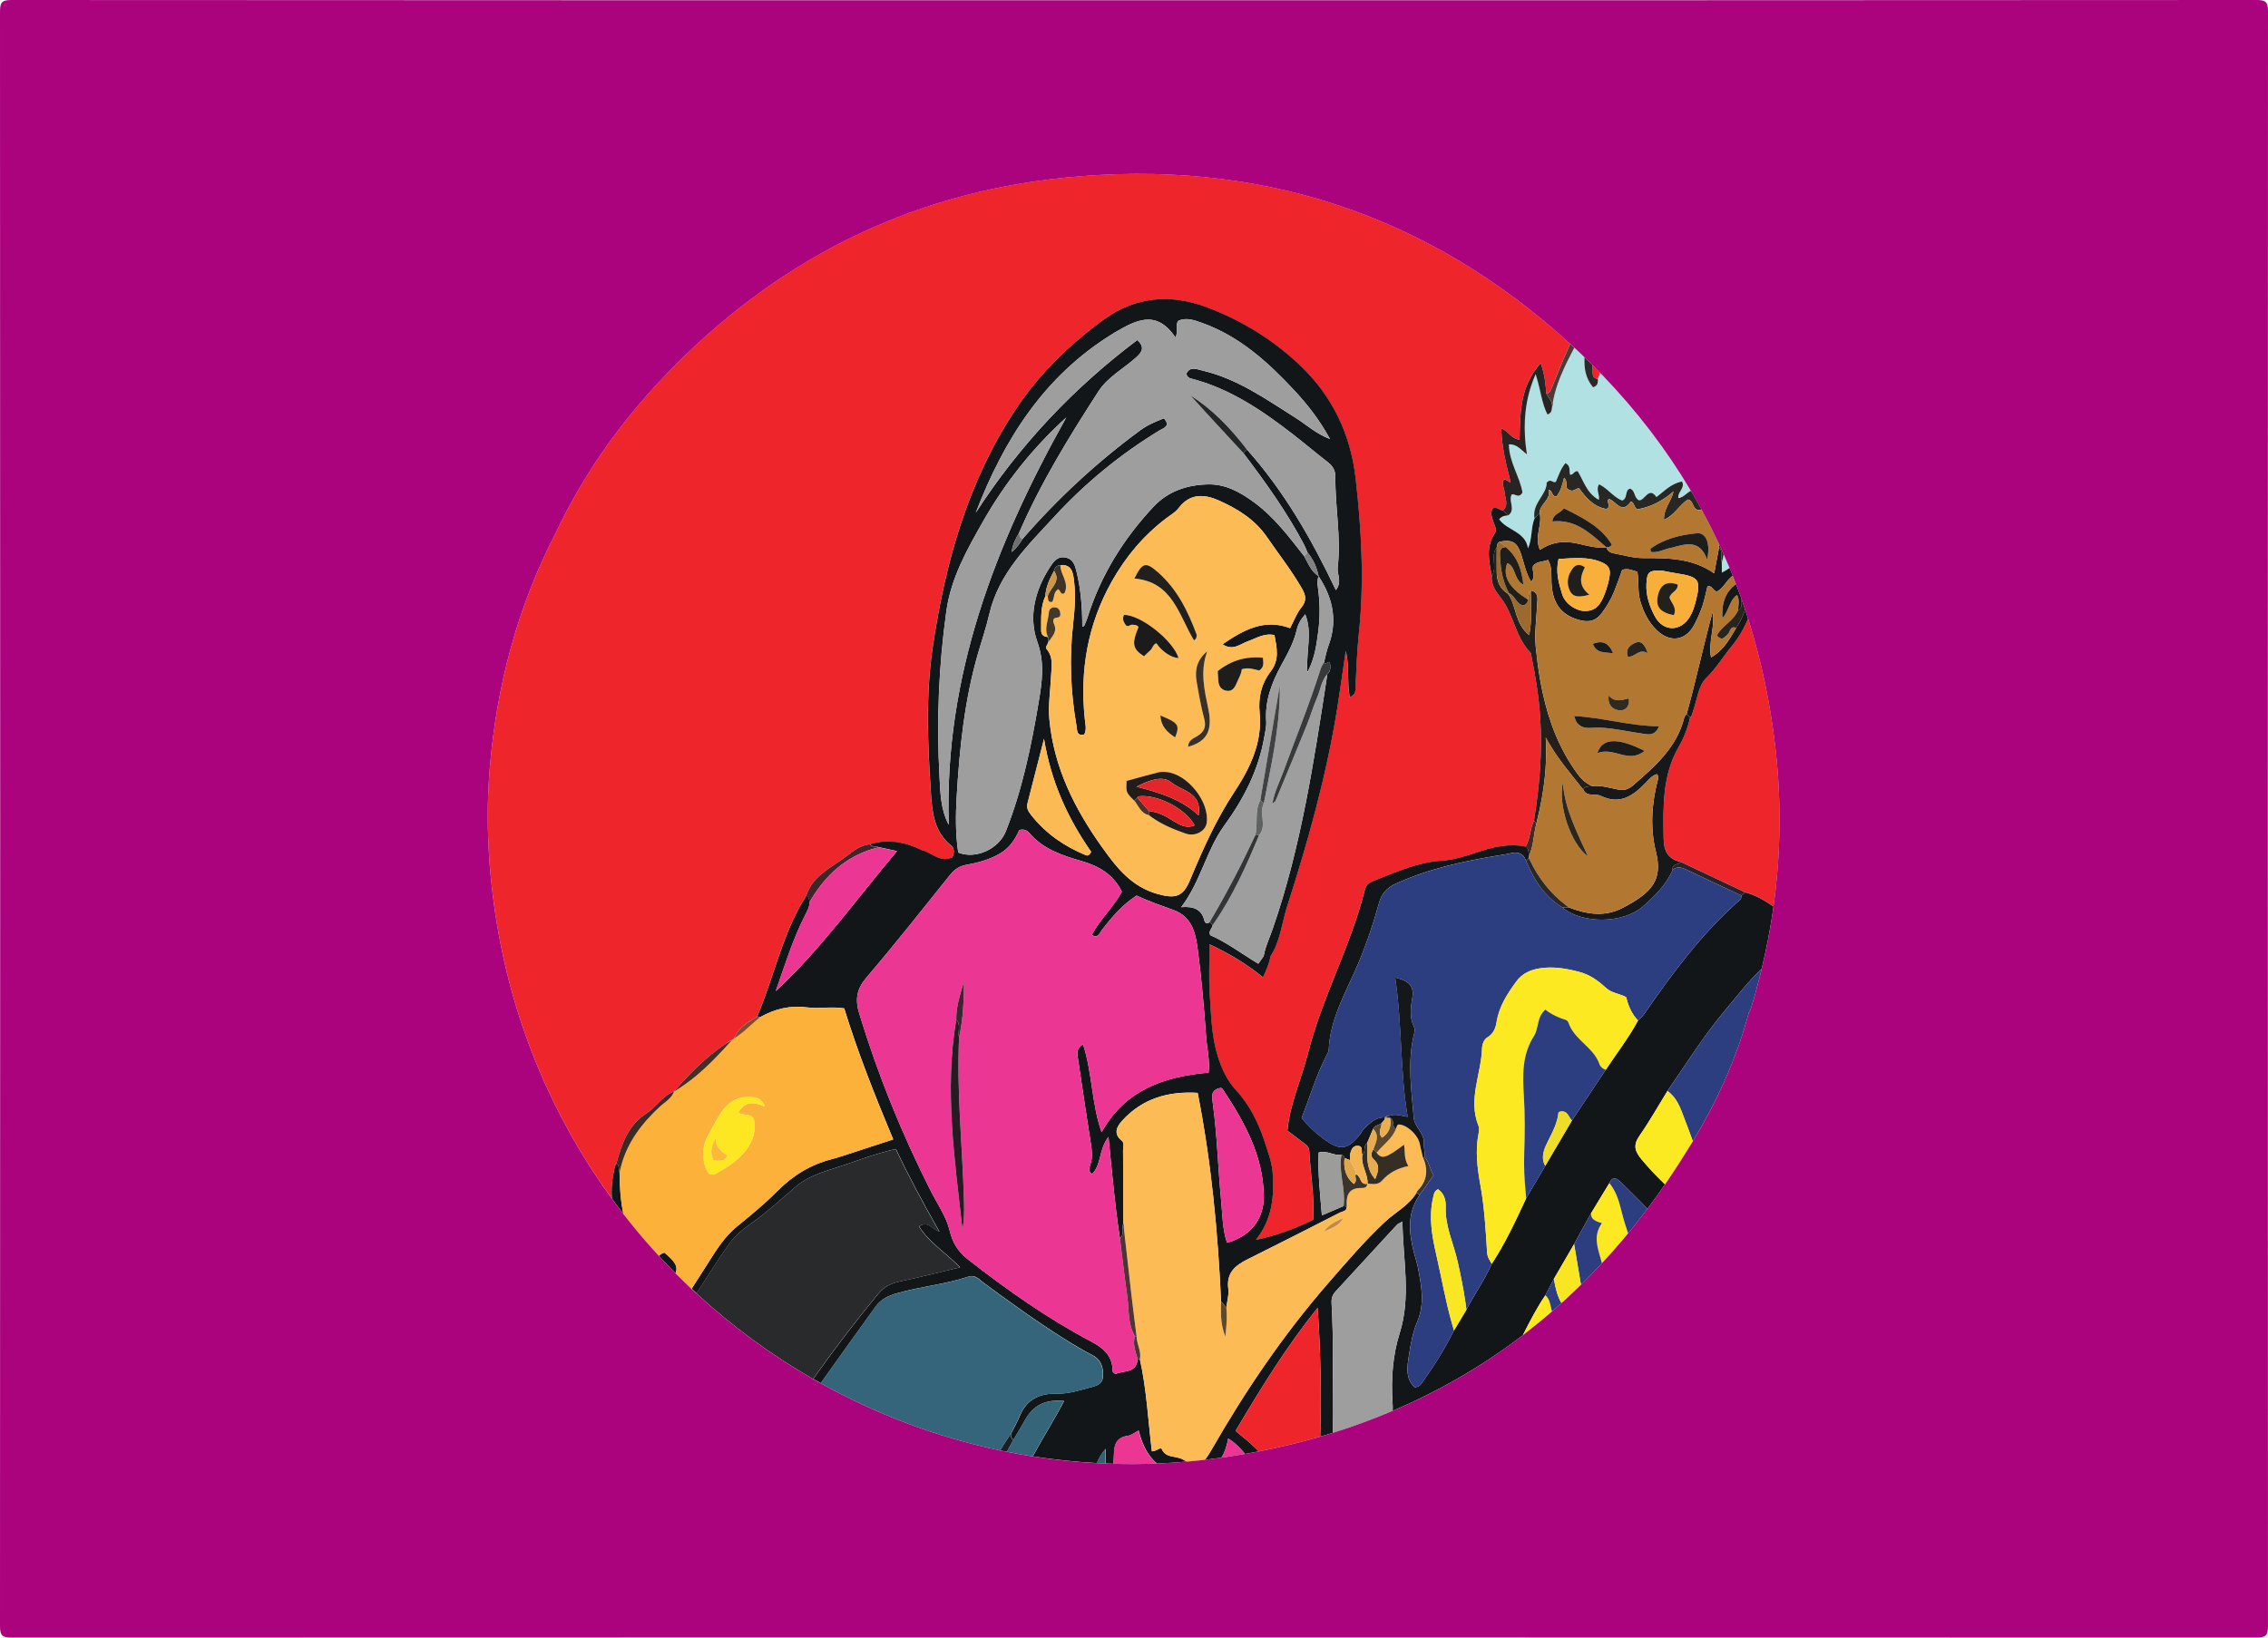 <?xml version="1.0" encoding="utf-8"?>
<!-- Generator: Adobe Illustrator 25.2.1, SVG Export Plug-In . SVG Version: 6.00 Build 0)  -->
<svg version="1.1" id="Capa_1" xmlns="http://www.w3.org/2000/svg" xmlns:xlink="http://www.w3.org/1999/xlink" x="0px" y="0px"
	 viewBox="0 0 900 650" style="enable-background:new 0 0 900 650;" xml:space="preserve">
<style type="text/css">
	.st0{fill:#EE252B;}
	.st1{fill:#131618;}
	.st2{fill:#FCB13B;}
	.st3{fill:#B1E1E3;}
	.st4{fill:#151719;}
	.st5{fill:#161819;}
	.st6{fill:#251F1C;}
	.st7{fill:#292424;}
	.st8{fill:#3F2B23;}
	.st9{fill:#42242A;}
	.st10{fill:#2C2929;}
	.st11{fill:#4E3A38;}
	.st12{fill:#292229;}
	.st13{fill:#452E25;}
	.st14{fill:#452922;}
	.st15{fill:#874A2D;}
	.st16{fill:#EC3693;}
	.st17{fill:#35657A;}
	.st18{fill:#2C3D80;}
	.st19{fill:#9E9E9E;}
	.st20{fill:#FDBB55;}
	.st21{fill:#292A2B;}
	.st22{fill:#356579;}
	.st23{fill:#FCE921;}
	.st24{fill:#B27731;}
	.st25{fill:#FBE921;}
	.st26{fill:#FBBA54;}
	.st27{fill:#F9E723;}
	.st28{fill:#F9E623;}
	.st29{fill:#191F22;}
	.st30{fill:#9C9C9B;}
	.st31{fill:#346174;}
	.st32{fill:#342E24;}
	.st33{fill:#EFDE28;}
	.st34{fill:#4E3433;}
	.st35{fill:#323435;}
	.st36{fill:none;}
	.st37{fill:#3C342A;}
	.st38{fill:#F3B452;}
	.st39{fill:#E8AC4F;}
	.st40{fill:#3D3425;}
	.st41{fill:#2A2729;}
	.st42{fill:#5B492F;}
	.st43{fill:#443928;}
	.st44{fill:#E1A74D;}
	.st45{fill:#393435;}
	.st46{fill:#EAAD50;}
	.st47{fill:#5D492E;}
	.st48{fill:#CC9848;}
	.st49{fill:#818181;}
	.st50{fill:#4D3530;}
	.st51{fill:#FCE722;}
	.st52{fill:#37393A;}
	.st53{fill:#242728;}
	.st54{fill:#6F7070;}
	.st55{fill:#272724;}
	.st56{fill:#F8AF3A;}
	.st57{fill:#F9AF3B;}
	.st58{fill:#28241E;}
	.st59{fill:#9A6A2F;}
	.st60{fill:#261B23;}
	.st61{fill:#3F2532;}
	.st62{fill:#15181B;}
	.st63{fill:#221C1B;}
	.st64{fill:#1A1B1A;}
	.st65{fill:#21201D;}
	.st66{fill:#1D1D1B;}
	.st67{fill:#393125;}
	.st68{fill:#2C2720;}
	.st69{fill:#4B3226;}
	.st70{fill:#BD8C40;}
	.st71{fill:#3F4142;}
	.st72{fill:#606161;}
	.st73{fill:#2C261F;}
	.st74{fill:#FCB939;}
	.st75{fill:#1B1B1A;}
	.st76{fill:#201E1B;}
	.st77{fill:#30291F;}
	.st78{fill:#26221D;}
	.st79{fill:#191A1A;}
	.st80{fill:#1D1C1B;}
	.st81{fill:#23211C;}
	.st82{fill:#201F1C;}
	.st83{fill:#E4262B;}
	.st84{fill:#E8262B;}
	.st85{fill:#AB037E;}
</style>
<path class="st0" d="M676.99,269.21c-3.05,2.97-3.54,8.59-5.14,13.03c-0.32,0.88-0.35,1.87-1.18,2.5
	c-0.86,4.12-2.42,8.07-4.47,11.61c-6.63,11.47-6.21,23.88-6.02,36.45c0.08,5.25,1.88,8.14,6.81,9.3
	c8.53,4.03,17.05,8.06,25.58,12.09c4.19,1.05,7.73,3.28,11.22,5.61c2.85-20.54,3.18-41.31,0.83-62.27
	c-2.02-18.1-5.67-35.44-10.92-51.99c-1.58,3.94-3.78,7.59-6.52,10.96C683.75,260.71,681,265.3,676.99,269.21z"/>
<path class="st0" d="M609.34,148.6c0.03,0.01,0.06,0.02,0.09,0.03c-0.02-0.05-0.03-0.09-0.04-0.14
	C609.36,148.53,609.35,148.57,609.34,148.6z"/>
<path class="st0" d="M243.48,465.62c0.27-1.3,0.37-2.63,1.12-3.78c2.09-7.83,4.7-15.29,12.04-20.01c3.88-2.5,6.24-6.95,10.83-8.59
	c6.23-7.11,12.76-13.88,20.72-19.04c0.74-0.65,1.55-1.21,2.52-1.58c0.31-0.06,0.53-0.24,0.67-0.52c1.65-4.3,5.43-6.36,9.04-8.59
	c6.78-15.88,10.03-33.21,19.51-47.99c2.61-8.15,10.25-11.25,16.25-15.9c2.6-2.02,5.4-4.22,9.01-4.5c7.15-2.23,13.91-0.93,20.44,2.3
	c4.05,0.96,7.31,5.14,12.22,2.91c0.83-1.6,0.91-3.63-0.4-4.68c-6.64-5.29-7.52-12.72-8.03-20.34c-1.31-19.55-2.21-39.12,0.71-58.61
	c4.98-33.33,13.76-65.21,32.66-93.85c9.53-14.44,21.55-26.02,35.22-36.01c12.57-9.18,26.69-10.28,41.17-4.74
	c13.8,5.28,26.17,12.89,36.9,23.16c12.78,12.23,19.85,27.35,21.83,44.64c2.33,20.38,3.47,40.9,1.3,61.39
	c-0.8,7.53-1.03,15.07-1.39,22.61c-0.04,0.96-0.21,1.89-2.24,2.91c-1.18-6.29-0.01-12.44-1.6-18.42
	c-1.13,7.67-2.18,15.36-3.41,23.02c-4.29,26.69-11.57,52.63-19.81,78.32c-2.14,6.65-2.68,13.84-6.63,19.89
	c-0.48,2.83-1.58,5.4-2.97,8.31c-6.59-5.36-13.49-9.49-21.23-13.08c0,6.89-0.34,13.31,0.09,19.67c0.56,8.31,0.67,16.72,3.2,24.8
	c1.55,4.96,3.64,9.58,7.21,13.42c5.54,5.98,9.04,13.18,11.47,20.77c1.24,3.87,2.79,7.72,3.09,12c0.69,9.62-0.22,18.64-6.64,26.66
	c7.97-1.71,15.44-4.38,22.74-8.01c0.57-9.29-1.11-18.31-1.58-27.38c-0.11-2.05-1.85-2.76-3.14-3.8c-1.75-1.42-3.59-2.72-5.52-4.15
	c1-10.77,5.58-20.5,8.17-30.74c5.65-22.35,17.02-42.65,22.59-64.98c0.57-2.3,2.27-2.99,3.95-3.65c8.62-3.39,17.07-7.26,26.59-7.82
	c4.9-0.29,9.66-1.89,14.36-3.46c6.12-2.05,12.35-3.44,18.86-2.12c1.9-3.22,1.72-7.11,3.36-10.41c2.22-13.7,3.41-27.44,2.44-41.34
	c-0.56-7.96-1.81-15.8-3.41-23.6c-0.11-0.56-0.06-1.3-0.39-1.64c-6.05-6.1-6.62-15.16-11.79-21.76c-1.96-2.5-3.94-5.19-3.59-8.73
	c-1.15-5.75-2.47-11.51,1.22-16.92c0.89-1.31,0.11-2.56-0.32-3.76c-0.71-1.95-1.59-3.85-0.7-6.04c1.59-0.94,2.75,0.6,4.14,0.75
	c2.61-2.22,0.82-4.93,0.7-7.39c-0.08-1.6-1.27-3.14-0.33-4.81c1.16-0.44,1.55,0.92,2.78,0.94c-1.8-6.99-3.56-13.94-3.73-21.33
	c2.71,0.89,3.9,4.14,7.26,4.45c0.26-10.51,0.05-21.09,8.38-30.36c1.66,4.72,1.92,8.43,2.25,12.13c1.33-0.2,1.66-1.16,2.11-2.3
	c2.35-5.86,4.74-11.71,7.32-17.48c-56.64-51.72-124.08-73.68-200.66-65.95c-62.36,6.29-115.21,33.27-158.54,78.58
	c-17.6,18.4-32.2,38.99-43.15,62.06c-15.32,29.47-23.65,61.08-26.38,93.91c-1.7,20.53-0.52,41.26,2.88,61.76
	c6.74,40.67,22.77,77.61,45.57,108.92C242.59,472.44,242.76,469.06,243.48,465.62z"/>
<path class="st0" d="M634.07,150.41c0.39-0.79,0.66-1.61,0.89-2.46c-1-1.03-2.02-2.05-3.05-3.07c0.02,0.74,0.04,1.49,0.06,2.23
	C632.01,148.61,631.95,150.22,634.07,150.41z"/>
<path class="st1" d="M613.25,514.11c1.11-2.15,2.23-4.3,3.34-6.44c2.68-4.62,5.37-9.23,8.05-13.85c2.24-4.07,4.47-8.14,6.71-12.21
	c2.43-4,4.86-8,7.28-11.99c1.46-3.13,3.16-1.78,4.76-0.19c3.47,3.44,7.02,6.81,10.34,10.39c2.38-3.16,4.72-6.39,7-9.69
	c-3.22-3.08-6.3-6.32-9.2-9.78c-2.7-3.22-3.63-5.68-1-9.45c4-5.75,7.45-11.87,11.13-17.84c7.41-10.72,14.32-21.81,22.7-31.8
	c4.78-5.69,9.32-11.66,14.73-16.75c1.8-7.52,3.28-15.06,4.4-22.65c0.1-0.68,0.18-1.36,0.28-2.04c-3.49-2.33-7.03-4.56-11.22-5.61
	c-0.42,0.38-0.85,0.75-1.27,1.13c-0.06,0.05-0.11,0.1-0.17,0.15c-0.16,0.53-0.14,1.27-0.5,1.57
	c-15.14,13.19-26.92,29.18-38.25,45.57c-0.64,0.92-1.57,1.63-2.37,2.44c-3.69,6.9-8.54,13.04-12.8,19.56
	c-4.47,6.71-8.94,13.43-13.41,20.14c-3.54,6.01-7.08,12.02-10.61,18.04c-2.52,4.27-5.03,8.54-7.55,12.81
	c-4.14,8.89-8.26,17.8-13.65,26.03c-2.8,6.37-6.87,12.05-10.06,18.2l0,0c-1.65,2.75-3.29,5.5-4.94,8.25
	c-3.72,7.47-8.15,14.5-13.03,21.25c-0.55,0.76-1.36,1.31-2.66,1.25c-3.69-3.59-2.86-8.26-2.18-12.64c0.69-4.46,1.49-9.06,3.25-13.17
	c3.14-7.34,1.68-14.47,0.31-21.71c-0.35-1.85-0.98-3.65-1.46-5.48c-2.12-7.99-3-15.87,2.08-23.22c-0.36-0.36-0.72-0.71-1.09-1.07
	c-3.06,5.17-8.45,7.78-12.6,11.68c-8.15,7.64-15.47,16.19-22.81,24.65c-17.72,20.43-32.81,42.73-46.25,66.18
	c-0.9,1.57-1.7,2.76-2.51,3.63c2.23-0.26,4.46-0.54,6.69-0.86c1.25-2.05,2.14-4.58,2.67-7.62c2.91,1.8,4.9,4,6.69,6.13
	c1.83-0.32,3.65-0.65,5.46-1c-0.54-0.53-1.11-1.08-1.72-1.69c-2.27-2.28-4.9-4.21-7.51-6.43c10.15-17.16,20.03-33.23,32.57-48.88
	c1.18,17.29,1.51,34.26,1.02,51.13c1.68-0.49,3.37-0.98,5.03-1.5c0.21-10.15-0.03-20.32,0.01-30.47c0.03-7.04-0.17-14.08-0.53-21.11
	c-0.1-1.93,0.41-3.26,1.63-4.59c8.12-8.8,16.21-17.63,24.33-26.43c0.34-0.37,0.91-0.55,2.17-1.27c0.16,15.18,3.52,29.64-1.12,44.37
	c-2.76,8.76-3.42,18.09-2.81,27.48c0.07,1.1,0.09,2.2,0.06,3.28c18.59-7.91,35.81-17.92,51.64-30
	C607.04,524.58,609.8,519.16,613.25,514.11z"/>
<path class="st1" d="M446.14,488.36c0.05-0.95,0.04-1.91-0.37-2.8c0.12,1.05,0.24,2.1,0.35,3.15
	C446.13,488.59,446.13,488.48,446.14,488.36z"/>
<path class="st1" d="M461,575.13c-0.42-0.95-1.85,0.81-3.91,0.93c-1.52-12.3-2.07-24.57-4.76-36.51c-0.28,0.04-0.56,0.05-0.85,0.05
	c-0.75,5.71-5.81,4.25-8.87,5.83c-0.59-0.56-1.08-0.82-1.08-1.07c0.01-6.07-3.39-9.17-8.57-11.91
	c-17.35-9.16-33.33-20.46-48.79-32.52c-3.89-3.03-6.11-6.46-7.33-11.51c-1.34-5.57-4.92-10.62-7.57-15.87
	c-11.43-22.6-20.92-45.96-28.29-70.22c-1.73-5.69-1.07-9.75,2.89-14.38c11.36-13.29,22.19-27.04,33.14-40.69
	c1.76-2.2,3.74-3.52,6.54-4.02c4.49-0.79,8.87-1.98,12.93-4.26c4.01-2.24,6.38-5.79,7.99-9.54c1.95-0.48,3.13,0.17,4.01,1.2
	c5.48,6.43,13.03,8.91,20.77,11.14c6.79,1.95,12.61,5.32,15.93,12.15c-3.27,6.08-8.63,10.88-11.95,17.13
	c2.41,1.62,2.99-0.55,3.92-1.77c3.94-5.15,8.1-10.08,13.87-13.83c4.69,2.22,9.68,3.95,14.64,5.74c7.78,2.8,8.91,9.88,9.76,16.62
	c1.41,11.13,2.39,22.32,3.18,33.5c0.33,4.7,1.56,9.37,1,14.43c-17.59,1.52-33.11,6.79-42.46,23.66
	c-3.98-11.23-3.63-23.28-7.32-34.79c-0.08-0.02-0.16-0.03-0.23-0.04c-2.8,1.96-2.05,3.99-1.82,5.65c1.62,11.28,3.39,22.54,5.12,33.8
	c0.41,2.65,0.7,5.28-0.12,7.91c-0.44,1.4-1.16,2.91,0.56,4.08c3.84-3.76,2.59-9.7,6.54-14.77c1.42,14.11,2.52,27.18,4.52,40.13
	c0.04,0.02,0.08,0.03,0.12,0.05c1.8-1.65,0.46-4.01,1.26-5.89c-0.03-9.68-0.05-19.35-0.12-29.03c-0.01-1.28,0.64-2.85-0.53-3.78
	c-3.41-2.73-1.96-5.55,0.1-7.83c8.07-8.93,18.39-11.84,30.04-11.14c5.46,27.69,8.01,55.19,9.29,82.83c0.7,0.77,1.39,1.54,2.09,2.31
	c0.29-2.45,1.1-4.98,0.78-7.35c-0.85-6.31,2.71-9.27,7.65-11.72c12.25-6.08,24.43-12.31,36.61-18.52c1.06-0.54,2.77-0.47,2.74-2.35
	c-0.43-0.08-0.85-0.16-1.28-0.24c-2.73,1.18-5.47,2.35-8.59,3.69c-0.69-8.55-1.64-16.69-1.3-24.92c3.36-1.05,6.07,1.36,9.06,0.89
	c0.69,0.13,1.08,0.54,1.22,1.23c0.72,0.29,1.44,0.58,2.17,0.87c0.04-0.94-0.08-1.92,0.16-2.81c0.39-1.5,1.12-2.98,2.96-2.88
	c2.39,0.13,1.18,2.33,1.78,3.52c1.51-1.15,0.21-3.48,1.9-4.56l0,0c0.8-1.91,1.6-3.83,2.4-5.74c0.69-1.4,2.33-1.39,3.38-2.27
	c0.5-0.6,1.19-1.09,1.31-1.92c-0.04-0.1-0.09-0.2-0.15-0.3c-3.76-0.09-6.06,2.49-8.47,4.82c-0.53,0.51-0.75,1.33-1.23,1.91
	c-5.18,6.32-8.02,6.58-14.6,1.73c-3.23-2.38-6.03-5.13-8.64-8.16c3.24-8.3,5.7-16.71,9.69-24.52c0.43-0.85,1.04-1.74,1.08-2.63
	c0.52-12.19,6.62-22.47,11.27-33.23c3.55-8.21,6.36-16.65,8.75-25.24c0.98-3.51,3.08-5.85,6.48-7.41
	c13.07-5.97,26.93-8.97,40.99-11.28c1.49-0.25,3-0.43,4.47-0.81c2.99-0.76,5.24-0.12,6.37,3c0.36-0.39,0.72-0.78,1.08-1.17
	c0.06-0.28,0.1-0.56,0.1-0.85c-0.24-1.07-0.05-2.3-0.8-3.17c-0.15-0.18-0.33-0.35-0.58-0.49c-6.51-1.32-12.73,0.08-18.86,2.12
	c-4.7,1.57-9.46,3.17-14.36,3.46c-9.53,0.57-17.97,4.44-26.59,7.82c-1.68,0.66-3.38,1.35-3.95,3.65
	c-5.57,22.33-16.94,42.63-22.59,64.98c-2.59,10.24-7.16,19.97-8.17,30.74c1.92,1.44,3.77,2.73,5.52,4.15
	c1.28,1.04,3.03,1.75,3.14,3.8c0.47,9.07,2.15,18.09,1.58,27.38c-7.3,3.62-14.77,6.3-22.74,8.01c6.41-8.02,7.33-17.04,6.64-26.66
	c-0.31-4.29-1.86-8.13-3.09-12c-2.43-7.58-5.93-14.79-11.47-20.77c-3.56-3.84-5.65-8.47-7.21-13.42c-2.53-8.09-2.64-16.49-3.2-24.8
	c-0.43-6.37-0.09-12.79-0.09-19.67c7.74,3.59,14.64,7.72,21.23,13.08c1.38-2.9,2.49-5.48,2.97-8.31c3.94-6.05,4.49-13.23,6.63-19.89
	c8.25-25.69,15.52-51.63,19.81-78.32c1.23-7.66,2.28-15.34,3.41-23.02c1.59,5.98,0.42,12.14,1.6,18.42
	c2.02-1.02,2.19-1.95,2.24-2.91c0.35-7.54,0.59-15.08,1.39-22.61c2.17-20.5,1.02-41.01-1.3-61.39
	c-1.97-17.29-9.05-32.41-21.83-44.64c-10.73-10.27-23.1-17.88-36.9-23.16c-14.48-5.54-28.6-4.44-41.17,4.74
	c-13.67,9.99-25.69,21.56-35.22,36.01c-18.89,28.64-27.67,60.53-32.66,93.85c-2.91,19.49-2.02,39.05-0.71,58.61
	c0.51,7.61,1.39,15.05,8.03,20.34c1.31,1.04,1.23,3.08,0.4,4.68c-4.92,2.23-8.18-1.95-12.22-2.91c-6.54-3.22-13.29-4.52-20.44-2.3
	c0.66,0.85,1.59,0.88,2.5,0.97c0.36,0.04,0.72,0.09,1.06,0.2c2.16,0.47,4.32,0.94,7.17,1.56c-16,18.93-30.12,38.84-48.11,55.57
	c3.57-10.17,6.71-20.44,11.59-30.04c0.86-1.69,1.82-3.35,1.89-5.33c-0.13-0.5-0.21-1.03-0.4-1.5c-0.17-0.42-0.44-0.79-0.94-1.04
	c-9.48,14.78-12.73,32.11-19.51,47.99c0.36,0.05,0.72,0.09,1.07,0.14c0.09,0.01,0.18,0.02,0.27,0.03
	c5.78-3.24,11.83-4.68,18.55-3.79c4.67,0.62,9.47-0.43,14.65,0.38c5.37,17.49,12.14,34.55,19.45,52.03
	c-6.51,2.13-12.75,4.17-18.99,6.2c-1.8,0.58-3.61,1.17-5.44,1.64c-8.47,2.18-15.52,6.56-21.69,12.8
	c-4.93,4.98-10.39,9.45-15.83,13.88c-4.82,3.93-8.03,9-11.27,14.14c-2.24,3.55-4.5,7.08-6.78,10.61c0.65,0.61,1.31,1.22,1.97,1.82
	c4.29-6.64,8.47-13.35,13.03-19.8c2.34-3.31,5.83-5.95,9.19-8.35c5.88-4.19,11.2-9.05,16.6-13.77c4.64-4.06,9.84-5.85,15.52-7.62
	c8.1-2.53,15.97-5.82,24.76-7.74c5.12,10.9,10.82,21.47,17.29,32.84c-3.04-1.17-4.65-4.51-8.11-2.15
	c3.93,6.36,10.45,10.32,16.3,16.26c-8.58,2.04-16.01,3.97-23.52,5.52c-3.63,0.75-6.4,1.91-8.97,5.02
	c-9.05,10.94-17.63,22.21-25.8,33.77c0.99,0.57,1.99,1.12,2.98,1.68c7.2-10.18,14.51-20.29,21.79-30.42
	c2.18-3.03,5.19-4.32,8.51-5.28c9.3-2.68,19.04-3.49,28.24-6.57c2.82-0.94,4.33,1.14,6.02,2.38c10.41,7.65,20.86,15.25,31.8,22.13
	c3.69,2.32,7.45,4.59,11.32,6.58c3.65,1.87,4.54,4.97,4.31,8.56c-0.22,3.43-3.27,3.84-5.76,4.51c-4.03,1.08-8.05,2.35-12.29,2.26
	c-6.87-0.14-12.21,2.1-14.97,8.91c-1,2.45-2.36,4.76-3.56,7.14c0.04,0.9,0.19,1.75,1.08,2.24l0,0l0,0c1.52-2.59,3.1-5.14,4.55-7.76
	c3.29-5.92,8.07-8.34,15.53-7.6c-3.93,7.5-8.43,14.61-12.44,21.97c8.37,1.31,16.86,2.2,25.43,2.67c0.83-2.01,1.94-3.91,3.49-5.65
	c0,1.87,0,3.82,0,5.81c1.02,0.04,2.04,0.08,3.06,0.11c0.13-1.33,0.21-2.66,0.25-3.99c0.1-4.03,1.24-6.51,5.54-7.1
	c1.36-0.19,2.6-1.27,4.23-2.12c1.4,5.57,3.66,10.1,7.25,13.12c3.99-0.16,7.99-0.42,12-0.77c-0.59-0.27-1.21-0.58-1.89-0.96
	C466.48,577.74,462.63,578.86,461,575.13z M430.91,339.46c-8.53-3.52-15.92-8.6-21.69-15.91c-1.1-1.4-1.99-2.75-1.5-4.64
	c2.11-8.18,4.19-16.36,6.57-25.64c2.83,17.3,9.58,31.78,18.7,44.84C432.4,339.46,431.56,339.73,430.91,339.46z M459.48,354.88
	c-10.42-2.88-16.24-10.34-21.99-18.37c-10.98-15.34-19.27-31.74-21.07-50.93c-0.54-5.77,0.41-11.37,0.65-17.06
	c0.15-3.72,1.1-7.59-1.76-10.9c-0.72-0.83,0.5-1.71,0.58-2.63c0.01-0.71,0.01-1.42,0.02-2.13c-1.68-0.16-2.78-0.76-2.75-2.75
	c0.08-4.53-0.36-9.12,1.65-13.41c0.17-3.7,1.73-6.93,3.44-10.11c0.33-1.34,1.1-2.18,2.53-2.31c4.71-0.34,5.06,3.34,5.44,6.42
	c0.69,5.68,0.25,11.41-0.39,17.08c-1.52,13.51-1.01,26.93,1.36,40.3c0.31,1.74-0.11,4.17,3.08,3.45c1.03-2,0.44-4.1,0.22-6.13
	c-2.04-19.26,1.15-37.54,10.64-54.48c5.52-9.86,12.69-18.44,21.79-25.3c1.67-1.26,3.6-2.36,4.82-3.98
	c4.45-5.92,10.28-5.51,15.87-3.02c7.45,3.31,14.35,7.53,19.21,14.62c4.61,6.72,9.66,13.14,13.75,20.22
	c1.55,2.69,2.12,4.91-0.16,7.69c-1.87,2.27-2.91,5.24-4.46,8.17c-10.21-3.83-18.38,0.64-26.79,6.4c4.08,2.8,6.97-0.12,10.04-1.19
	c3.32-1.16,6.4-3.31,10.54-2.45c0.9,5.02,2.13,9.67-1.51,14.44c-3.61,4.72-5,10.09-4.37,16.51c1.13,11.64-3.79,21.89-10.08,31.39
	c-7.27,10.97-12.55,22.93-17.59,35C469.39,356.11,466.23,356.74,459.48,354.88z M468.74,360.06c7.85-10.39,9.93-22.6,17.17-32.51
	c7.62-10.44,13.55-22.01,15.79-35.05c0.35-2.05,0.89-4.16,0.76-6.2c-0.55-8.14,2.18-15.31,5.98-22.26
	c2.46-4.49,4.98-8.96,6.14-14.05c0.49-2.16,1.59-4.16,3.37-6.17c2.9,7.31,0.36,14.4,0.81,22.47c0.07,0.09,0.14,0.17,0.22,0.26
	c2.88-5.67,3.45-10.83,4.13-15.85c0.79-5.85,0.7-11.79-0.14-17.65c-0.22-1.55-0.17-2.93,0.21-4.37c-2.92-1.92-4.08-5.11-5.69-7.98
	c-5.97-7.61-11.77-15.37-19.66-21.19c-5.44-4.01-11.29-7.36-18.2-7.25c-8.3,0.13-15.97,2.57-21.87,8.86
	c-11.99,12.8-21.03,27.38-26.28,44.21c-0.33,1.06-0.8,2.07-1.25,3.08c-0.05,0.12-0.34,0.14-0.75,0.29
	c0.02-7.29-0.53-14.46-2.21-21.5c-0.63-2.65-1.25-5.3-4.49-5.91c-3.31-0.62-4.87,1.86-6.27,4.03c-5.85,9.09-8.42,19.54-4.87,29.43
	c3.02,8.4,1.86,16,0.55,23.85c-2.91,17.43-6.49,34.74-13.01,51.29c-2.8,7.11-11.98,11.33-18.93,8.5c-0.03-0.2-0.05-0.4-0.08-0.6
	c-1.01-7.13-0.95-14.37-0.53-21.46c1.13-19.27,3.09-38.49,8.52-57.15c1.48-5.11,3.21-10.15,4.4-15.33
	c3.73-16.25,15.27-27.3,25.89-38.84c12.27-13.33,26.22-24.76,41.74-34.21c1.39-0.85,4.54-1.59,1.68-4.75
	c-3.21,1.26-6.39,2.55-9.34,4.72c-17.22,12.65-32.79,27.07-46.79,43.2c-1.06,1.71-2.1,3.43-4.25,5.11c0.33-3.18,1.65-5.38,2.92-7.6
	c8.56-19.77,19.8-38.05,31.45-56.08c3.75-5.81,10.1-9.09,15.14-13.67c2.43-2.21,3.24-4.04,0.32-6.76
	c-25.39,19.08-46.83,41.84-64.12,68.59c11.16-29.03,27.12-54.26,54.14-70.93c0.32-0.2,0.63-0.42,0.96-0.61
	c8.2-4.71,16.41-9.55,24.17,1.94c0.02,0,0.05-0.01,0.07-0.01c1.06-2.77-0.26-4.73,1-6.59c3.14-1.48,6.34-0.31,9.55,0.84
	c14.77,5.3,26,15.47,36.44,26.66c5.31,5.69,10.11,11.82,14.26,19.42c-5.5-2.1-9.3-5.66-13.58-8.37
	c-11.71-7.39-23.04-15.5-36.85-18.77c-2.47-0.58-5.09-1.9-6.57,1.19c0.29,1.31,0.95,1.69,1.69,1.88
	c15.45,3.94,28.3,12.65,40.66,22.24c4.65,3.61,9.14,7.42,13.8,11.03c1.97,1.53,3.01,3.34,2.98,5.82
	c-0.16,11.97,2.33,23.86,0.91,35.88c-0.32,2.74,1.88,5.65-0.72,9.06c-9.68-20.35-20.58-39.36-35.34-55.87
	c-0.46,0.48-0.92,0.96-1.38,1.44c8.8,11.63,17.3,23.46,24.11,36.41c0.52,1,0.91,2.07,1.36,3.11c1.77,2.05,2.97,4.37,3.76,6.88
	c0.26,0.82,0.47,1.67,0.64,2.53c0.35,0.53,0.69,1.07,1.01,1.6c4.88,8.12,6.39,16.69,2.87,26.03c-0.79,2.09-1.16,4.34-1.72,6.51l0,0
	c0.74,1.34,1.55-0.75,2.33,0.09c0.16,1.62,0.51,3.31-1.02,4.6c-5.25,34.14-10.32,68.33-21.7,101.16c-1.16,3.36-2.71,6.59-3.43,10.1
	c-0.05,0.24-0.1,0.47-0.14,0.71c-0.63,0.89-1.26,1.78-2.13,2.99c-6.41-3.84-12.41-8.43-19.09-11.34c-0.77-1.81,0.84-2.65,0.96-3.93
	c-0.38-0.43-0.76-0.86-1.14-1.29c-1.03,0.96-1.88,0.41-2.13-0.58C476.87,361.09,473.94,359.65,468.74,360.06z M376.49,327.38
	c-3.2-5.98-3.31-12.51-3.66-18.83c-1.22-22.06-0.35-44.04,2.71-65.97c1.84-13.21,8.18-24.39,14.54-35.58
	c8.79-15.45,19.76-29.25,33.03-41.29C394.98,216,374.53,268.46,376.49,327.38z M486.91,493.27c-1.85-5.47-1.8-11.26-2.34-16.86
	c-1.24-12.86-1.56-25.81-3.31-38.63c-0.33-2.44-0.98-5.21,3.13-5.97c-0.16-0.09,0.51,0.06,0.79,0.47
	c8.56,12.93,16.09,26.29,16.33,42.4C501.64,483.87,496.15,490.77,486.91,493.27z"/>
<path class="st1" d="M245.62,463.78c-0.07-0.74-0.24-1.44-1.02-1.94c-0.75,1.15-0.84,2.48-1.12,3.78c-0.72,3.44-0.9,6.81-0.67,10.14
	c0.64,0.88,1.3,1.75,1.95,2.62c0.86,1.16,1.74,2.31,2.62,3.45c-1.12-5.24-1.48-10.74-1.52-16.35
	C245.68,464.95,245.67,464.36,245.62,463.78z"/>
<path class="st1" d="M263.67,497.19c-0.9,0.22-1.6,0.7-2.22,1.29c2.17,2.35,4.38,4.66,6.63,6.93
	C269.15,502.61,267.92,500.81,263.67,497.19z"/>
<path class="st1" d="M631.35,481.61c-0.02,0.42,0.05,0.78,0.15,1.11C631.45,482.35,631.41,481.98,631.35,481.61z"/>
<path class="st2" d="M290.71,412.63c-0.97,0.36-1.78,0.93-2.52,1.58C289.02,413.67,289.85,413.13,290.71,412.63z"/>
<path class="st2" d="M292.44,486.82c5.44-4.43,10.91-8.9,15.83-13.88c6.17-6.24,13.23-10.62,21.69-12.8
	c1.83-0.47,3.64-1.05,5.44-1.64c6.24-2.02,12.48-4.07,18.99-6.2c-7.31-17.47-14.07-34.53-19.45-52.03
	c-5.18-0.81-9.98,0.23-14.65-0.38c-6.71-0.88-12.77,0.55-18.55,3.79c-0.18,0.14-0.35,0.28-0.53,0.42c-0.29,0.23-0.58,0.46-0.86,0.69
	c-0.91,0.76-1.79,1.56-2.67,2.36c-0.81,0.73-1.63,1.46-2.46,2.17c-1.21,1.02-2.47,1.98-3.85,2.78c-0.14,0.28-0.36,0.46-0.67,0.52
	c-1.36,1.5-2.72,2.99-4.1,4.46c-4.55,4.85-9.3,9.47-14.74,13.32c-1.42,1.01-2.87,1.98-4.39,2.87c-0.35,0.98-0.9,1.78-1.55,2.49
	c-1.23,1.34-2.83,2.34-4.14,3.56c-7.09,6.58-12.73,13.97-15.25,23.29c-0.25,0.94-0.49,1.89-0.68,2.87c0.05,5.6,0.4,11.1,1.52,16.35
	c0.89,1.15,1.79,2.31,2.7,3.44c3.31,4.13,6.76,8.14,10.31,12.04c0.35,0.39,0.7,0.78,1.06,1.17c0.63-0.59,1.32-1.07,2.22-1.29
	c4.25,3.62,5.48,5.43,4.41,8.22c0.39,0.4,0.78,0.79,1.18,1.18c1.18,1.18,2.38,2.34,3.58,3.49c0.52,0.5,1.03,1,1.55,1.49
	c2.28-3.53,4.54-7.06,6.78-10.61C284.41,495.83,287.62,490.75,292.44,486.82z M281.09,450.49c1.57-2.81,3.01-5.71,4.76-8.4
	c3-4.61,7.03-7.28,12.88-6.61c2.32,0.27,3.85,1.21,4.83,3.79c-4.16-2-7.76-2.35-10.56,2.25c1.8,1.66,5.73-0.08,6.29,3.55
	c0.51,3.31-0.14,6.35-1.85,9.28c-3.1,5.32-8,8.5-13.13,11.39c-2.17,1.22-3.45,0.05-4.26-2.14
	C278.36,459.04,278.74,454.7,281.09,450.49z"/>
<path class="st3" d="M683.25,227.32c1.17-0.59,2.19-1.22,3.1-1.88c-0.76-1.84-1.55-3.66-2.36-5.48c-0.19,1.12-0.42,2.25-0.74,3.36
	C683.25,224.63,683.25,225.92,683.25,227.32z"/>
<path class="st3" d="M619.04,149.96c-1.19,3.01-2.15,6.11-2.77,9.34c0.09,0.64,0,1.35-0.36,2.19c-0.17,1.08,0.03,2.34-1.82,3.05
	c-2.35-4.63-2.73-9.87-4.48-15.3c-0.07-0.21-0.12-0.41-0.19-0.62c-0.03-0.01-0.06-0.02-0.09-0.03c-0.64,1.48-1.2,2.96-1.69,4.44
	c-2.97,8.99-3.19,17.98-1.71,27.3c-2.48-1.87-3.98-4.11-7.16-3.96c0.07,7.04,4.39,12.88,5.39,19.11c-1.49,2.52-2.94,0.41-4.23,0.72
	c-0.08,0.13-0.14,0.27-0.19,0.4c-0.02,0.05-0.04,0.1-0.06,0.15c-0.9,2.53,1.75,5.6-1.12,7.78c-1.07,0.26-2.31-0.03-3.65,1.58
	c3.01,4.41,10.44,4.85,11.44,11.56c1.78-4,1.07-8.17,2.58-11.85c-1.14-6.02,4.93-9.43,4.81-14.21c1.78-1.95,2.51,0.45,3.67-0.39
	c1.06-2.41,1.86-5.1,3.78-7.37c2.21,1.08,1.42,3.03,1.83,4.58c1.25,0.3,1.53-1.55,3.03-1.37c2.38,3.76,3.51,8.69,8.38,11.36
	c0.48-2.12-1.29-4.05,0.12-6.16c3.47,1.61,5.73,5.19,9.2,6.44c2.32-1.01,0.85-3.97,3.05-4.74c2.15,0.72,1.48,3.42,3.46,4.6
	c2.34,0.57,3.91-5.8,7.06-1.23c3.15-2.4,5.89-5.4,10.14-6.18c1.27,2.45-1.4,3.81-1.46,6.02c0.25,0.19,0.53,0.31,0.83,0.39
	c1.54-0.44,2.63-1.98,4.18-2.68c-9.63-16.23-21.24-31.46-34.84-45.63c-0.41-0.42-0.81-0.85-1.22-1.27c-0.23,0.84-0.5,1.67-0.89,2.46
	c0.01,0.26,0.02,0.51,0.02,0.77c-0.01,1.06-0.3,2.02-1.93,2.55c-3.11-3.7-3.58-7.77-3.4-11.93c-0.95-0.91-1.89-1.83-2.85-2.73
	c-0.39-0.37-0.79-0.72-1.18-1.08c-1.83,3.5-3.63,7.01-5.14,10.63C619.41,149.07,619.22,149.52,619.04,149.96z"/>
<path class="st4" d="M678.98,260.95c-1.14-6.44,1.69-12.14,0.64-18.1c-3.71,13.45-6.56,27.09-10.3,40.5
	c0.07,0.07,0.14,0.15,0.22,0.22c0.38,0.39,0.76,0.78,1.13,1.18c0.83-0.63,0.87-1.63,1.18-2.5c1.61-4.45,2.09-10.06,5.14-13.03
	c4.01-3.91,6.76-8.51,10.18-12.7c2.74-3.37,4.94-7.02,6.52-10.96c-0.26-0.83-0.53-1.66-0.8-2.48c-0.13-0.39-0.25-0.79-0.38-1.17
	c-0.78,2.59-2.07,5-3.54,7.34C686.38,253.49,684.1,258.02,678.98,260.95z"/>
<path class="st4" d="M683.25,223.33c-0.49-1.66,0.25-3.53-0.49-5.15c-0.14-0.31-0.33-0.61-0.6-0.89c-0.59,3.14-1.18,6.28-1.93,10.28
	c-8.73-6.12-18.45-6.09-28.27-6.06c-3.89,0.01-7.79-1.2-11.67-1.9c-1.36-0.24-2.4-0.94-2.84-2.33c-3.59,0.37-7.14-0.51-10.49-1.33
	c-5.56-1.37-10.64-1.2-15.87,2.31c-2.38-5.25,1.07-10.04-0.14-14.69c-0.1,0.12-0.21,0.23-0.31,0.35c-0.51,0.56-1.02,1.13-1.52,1.69
	c-0.06,0.07-0.13,0.14-0.19,0.21c-1.5,3.69-0.79,7.86-2.58,11.85c-1-6.72-8.43-7.15-11.44-11.56c1.34-1.61,2.58-1.33,3.65-1.58
	c-0.52-0.45-1.04-0.9-1.56-1.35c-0.02-0.02-0.04-0.03-0.06-0.05c-0.2-0.17-0.4-0.35-0.6-0.52c-1.39-0.15-2.55-1.7-4.14-0.75
	c-0.89,2.19,0,4.09,0.7,6.04c0.44,1.2,1.21,2.45,0.32,3.76c-3.69,5.41-2.36,11.17-1.22,16.92c0.84-1.23,0.99-2.59,0.95-3.98
	c-0.07-2.52-0.74-5.15,1.01-7.36c0.2-0.86,0.11-1.88,1.23-2.24c4.62-0.91,6.65,0.12,8.16,4.24c1.39,3.8,1.95,7.95,4.24,11.65
	c2.11-2.25,0.08-4.39,0.78-6.31c1.53-1.81,3.8-1.51,5.93-2.33c1.85,3.17,1.16,6.65,1.42,9.94c0.55,6.91,3.43,11.69,10.5,13.78
	c4.05,1.2,7,0.67,9.49-2.73c1.92-2.62,3.6-5.37,4.81-8.38c1.13-2.79,2.09-5.65,3.19-8.63c2.12-0.83,3.95,0.13,6.04,0.71
	c0.71,3.99,0.03,7.82,1.12,11.53c1.32,4.49,3.27,8.51,6.65,11.74c5.3,5.07,11.53,4.09,14.88-2.36c1.22-2.36,2.31-4.81,3.17-7.32
	c0.85-2.5,1.33-5.14,1.98-7.72c2.02-0.72,2.12,1.96,3.86,1.94c2.13-1.09,3.26-3.4,4.94-5.14c0.41-0.42,0.82-0.8,1.26-1.11
	c-0.17-0.44-0.35-0.88-0.52-1.31c-0.24-0.59-0.48-1.18-0.72-1.77c-0.91,0.66-1.93,1.29-3.1,1.88
	C683.25,225.92,683.25,224.63,683.25,223.33z M638.75,228.48c-0.38,2.48-1.05,4.82-1.93,7.14c-1.4,3.71-3.17,6.95-7.92,6.9
	c-3.47-0.03-7.84-2.82-9.02-6.72c-1.3-4.3-2.66-8.72-1.4-13.93c6.07-0.36,11.71-1.02,17.2,1.34
	C638.13,224.27,639.17,225.72,638.75,228.48z M672.84,238.91c-0.53,2.02-1.16,4-2.24,5.83c-3.58,6.05-10.56,6.16-13.91-0.1
	c-2.14-4-3.63-8.36-3.34-13.11c0.28-4.51,0.97-5.22,6.18-5.02c1.6,0.29,3.82,0.76,6.07,1.11
	C674.31,228.97,675.12,230.2,672.84,238.91z"/>
<path class="st5" d="M628.23,313.39c1.56,3.11,4.83,1.44,7.05,2.52c7.33,3.58,12.52,0.17,17.42-4.84c1.42-1.45,2.7-3.18,4.78-3.8
	c0.65,0.67,0.6,1.43,0.41,2.14c-2.47,9.5-3.14,19.24-0.79,28.65c2.81,11.26-1.5,16.2-13.2,22.31c-7.08,3.7-14.29,2.56-21.4-0.22
	c-0.8,0.01-1.6,0.03-2.41,0.04c0,0.03,0.01,0.05,0.02,0.08c7.74,6.51,24.03,6.42,31.94-0.57c4.64-4.1,9.15-8.48,11.67-14.39
	c-0.16-1.33,0.51-1.81,1.32-2.15c0.69-0.29,1.49-0.49,1.94-1.03c-4.93-1.15-6.73-4.05-6.81-9.3c-0.19-12.57-0.6-24.98,6.02-36.45
	c2.05-3.55,3.61-7.5,4.47-11.61c-0.38-0.39-0.76-0.78-1.13-1.18c-0.07-0.07-0.14-0.15-0.22-0.22c-0.17,0.24-0.37,0.47-0.56,0.7
	c-0.17,0.22-0.32,0.44-0.38,0.69c-2.91,11.91-11.62,19.37-20.3,26.94c-1.94,1.69-3.67,2.14-6.1,1.66
	c-3.31-0.66-6.59-1.71-10.04-1.35C630.61,312.2,629.09,311.91,628.23,313.39z"/>
<path class="st6" d="M598.77,235.39c-0.11,0.1-0.22,0.2-0.33,0.3l0.34-0.28C598.77,235.4,598.77,235.39,598.77,235.39z"/>
<path class="st6" d="M611.9,316.51c1.31-7.5,1.99-15.26,1.49-23.74c4.35,8.04,9.58,13.92,14.4,20.07c0.14,0.18,0.29,0.36,0.43,0.55
	c0.85-1.48,2.37-1.18,3.7-1.4c-0.8-0.29-1.51-0.66-2.17-1.09c-1.45-0.95-2.64-2.23-3.76-3.76c-7.18-9.79-11.28-20.62-13.76-31.94
	c-0.89-4.05-1.57-8.15-2.11-12.3c-0.27-2.12-0.51-4.26-0.72-6.4c-0.52-5.3,0.33-10.95,0.57-16.44c0.09-2.1,0.81-4.76-2.32-5.67
	c-0.28,5.59,0.39,11.24-0.82,17.71c-5.84-4.64-4.98-11.66-8.42-16.42c-3.19-1.9-4.4-4.89-4.48-8.41c0-0.1,0-0.2,0-0.3
	c-0.06-3.24,0-6.48,0.01-9.73c-1.76,2.21-1.08,4.83-1.01,7.36c0.04,1.39-0.11,2.74-0.95,3.98c-0.34,3.54,1.63,6.23,3.59,8.73
	c5.18,6.59,5.75,15.65,11.79,21.76c0.34,0.34,0.28,1.08,0.39,1.64c1.6,7.8,2.85,15.64,3.41,23.6c0.97,13.9-0.22,27.65-2.44,41.34
	c0.31,0.42,0.62,0.84,0.94,1.26C610.53,323.47,611.29,320.02,611.9,316.51z"/>
<path class="st7" d="M616.27,159.31c-0.14,0.72-0.26,1.45-0.36,2.19C616.27,160.66,616.36,159.95,616.27,159.31z"/>
<path class="st7" d="M597,203.19c0.52,0.45,1.04,0.9,1.56,1.35c2.87-2.17,0.22-5.25,1.12-7.78c0.02-0.05,0.04-0.1,0.06-0.15
	c0.06-0.13,0.11-0.27,0.19-0.4c1.29-0.31,2.74,1.8,4.23-0.72c-1.01-6.23-5.32-12.07-5.39-19.11c3.18-0.15,4.68,2.09,7.16,3.96
	c-1.47-9.32-1.25-18.31,1.71-27.3c0.49-1.48,1.05-2.96,1.69-4.44c0.02-0.04,0.03-0.07,0.04-0.11c0.02,0.05,0.03,0.09,0.04,0.14
	c0.07,0.21,0.13,0.41,0.19,0.62c1.74,5.42,2.13,10.67,4.48,15.3c1.84-0.71,1.65-1.97,1.82-3.05c0.15-1.19-0.27-2.12-0.83-3.01
	c-0.34-0.54-0.73-1.06-1.07-1.6c-0.13-0.21-0.25-0.41-0.36-0.63c-0.33-3.7-0.58-7.41-2.25-12.13c-8.33,9.28-8.12,19.85-8.38,30.36
	c-3.36-0.32-4.56-3.57-7.26-4.45c0.17,7.38,1.93,14.34,3.73,21.33c-1.23-0.02-1.62-1.39-2.78-0.94c-0.94,1.67,0.25,3.21,0.33,4.81
	c0.12,2.46,1.9,5.17-0.7,7.39c0.2,0.17,0.4,0.35,0.6,0.52C596.96,203.16,596.98,203.18,597,203.19z"/>
<path class="st8" d="M267.44,433.27c0.01-0.01,0.01-0.01,0.02-0.02c-4.59,1.64-6.95,6.09-10.83,8.59
	c-7.33,4.72-9.95,12.18-12.04,20.01c0.78,0.49,0.94,1.2,1.02,1.94c0.06,0.57,0.06,1.16,0.24,1.69c0.19-0.98,0.42-1.93,0.68-2.87
	c2.52-9.32,8.16-16.71,15.25-23.29c1.31-1.22,2.9-2.22,4.14-3.56c0.65-0.71,1.2-1.51,1.55-2.49c-0.02,0.01-0.04,0.03-0.06,0.04
	C267.42,433.3,267.43,433.28,267.44,433.27z"/>
<path class="st9" d="M319.93,355.53c0.5,0.25,0.77,0.62,0.94,1.04c0.19,0.47,0.27,1,0.4,1.5c0.26-0.45,0.52-0.88,0.79-1.32
	c5.73-9.44,13.41-16.41,24-19.7c0.88-0.27,1.77-0.53,2.68-0.75c-0.34-0.12-0.7-0.16-1.06-0.2c-0.91-0.09-1.84-0.12-2.5-0.97
	c-3.6,0.28-6.41,2.49-9.01,4.5C330.17,344.28,322.53,347.38,319.93,355.53z"/>
<path class="st10" d="M632.16,153.73c1.63-0.53,1.92-1.49,1.93-2.55c0-0.25-0.01-0.51-0.02-0.77c-2.12-0.2-2.06-1.8-2.09-3.3
	c-0.02-0.74-0.04-1.49-0.06-2.23c-0.61-0.6-1.21-1.21-1.82-1.82c-0.07-0.07-0.14-0.13-0.21-0.2c-0.37-0.36-0.75-0.71-1.12-1.07
	C628.58,145.95,629.05,150.02,632.16,153.73z"/>
<path class="st11" d="M613.65,156.26c0.11,0.21,0.23,0.42,0.36,0.63c0.34,0.54,0.73,1.06,1.07,1.6c0.55,0.88,0.98,1.82,0.83,3.01
	c0.1-0.74,0.23-1.47,0.36-2.19c0.61-3.23,1.58-6.33,2.77-9.34c0.18-0.45,0.37-0.89,0.55-1.34c1.51-3.62,3.31-7.14,5.14-10.63
	c-0.15-0.14-0.3-0.27-0.45-0.41c-0.16-0.15-0.32-0.29-0.48-0.43c-0.24-0.22-0.48-0.44-0.72-0.66c-2.58,5.76-4.97,11.62-7.32,17.48
	C615.3,155.1,614.98,156.06,613.65,156.26z"/>
<path class="st12" d="M665.04,343.14c-0.8,0.34-1.48,0.82-1.32,2.15c0.85-0.73,1.68-0.98,2.51-0.97c1.06,0.01,2.13,0.47,3.26,1.01
	c6.81,3.28,13.67,6.44,20.51,9.63c0.37,0.17,0.74,0.35,1.11,0.52c0.06-0.05,0.11-0.1,0.17-0.15c0.42-0.38,0.85-0.75,1.27-1.13
	c-8.53-4.03-17.05-8.06-25.58-12.09C666.53,342.65,665.74,342.85,665.04,343.14z"/>
<path class="st13" d="M267.46,433.25c-0.01,0.01-0.01,0.01-0.02,0.02c-0.01,0.01-0.02,0.03-0.04,0.04c0.02-0.01,0.04-0.03,0.06-0.04
	c1.52-0.89,2.97-1.86,4.39-2.87c5.44-3.85,10.19-8.46,14.74-13.32c1.38-1.47,2.75-2.96,4.1-4.46c-0.86,0.5-1.69,1.04-2.52,1.58
	C280.23,419.37,273.69,426.14,267.46,433.25z"/>
<path class="st14" d="M608.67,332.28c0.26-1.74,0.52-3.47,0.97-5.16c0.02-0.07,0.03-0.14,0.05-0.21c-0.31-0.42-0.62-0.84-0.94-1.26
	c-1.64,3.3-1.46,7.2-3.36,10.41c0.25,0.14,0.42,0.31,0.58,0.49c0.76,0.87,0.56,2.11,0.8,3.17c0.35-0.76,0.62-1.53,0.85-2.32
	C608.12,335.73,608.41,334.01,608.67,332.28z"/>
<path class="st15" d="M291.38,412.11c1.38-0.8,2.64-1.76,3.85-2.78c0.84-0.7,1.65-1.43,2.46-2.17c0.88-0.8,1.76-1.6,2.67-2.36
	c0.28-0.24,0.57-0.46,0.86-0.69c0.18-0.14,0.35-0.29,0.53-0.42c-0.09-0.01-0.18-0.02-0.27-0.03c-0.36-0.05-0.72-0.09-1.07-0.14
	C296.8,405.75,293.03,407.81,291.38,412.11z"/>
<path class="st16" d="M450.36,530.38c-2.89-4.95-2.28-10.57-3.04-15.92c-1.07-7.62-1.95-15.27-2.91-22.91
	c-0.01-0.05-0.01-0.1-0.02-0.15c-2-12.95-3.1-26.02-4.52-40.13c-3.95,5.06-2.7,11-6.54,14.77c-1.72-1.16-1-2.67-0.56-4.08
	c0.82-2.64,0.52-5.27,0.12-7.91c-1.73-11.26-3.5-22.52-5.12-33.8c-0.24-1.65-0.98-3.68,1.82-5.65c0.06-0.04,0.12-0.09,0.18-0.13
	c0.02,0.06,0.03,0.12,0.05,0.18c3.69,11.51,3.34,23.56,7.32,34.79c9.35-16.87,24.87-22.14,42.46-23.66c0.56-5.06-0.66-9.72-1-14.43
	c-0.79-11.19-1.77-22.38-3.18-33.5c-0.85-6.74-1.98-13.82-9.76-16.62c-4.96-1.78-9.94-3.52-14.64-5.74
	c-5.77,3.75-9.93,8.68-13.87,13.83c-0.94,1.23-1.52,3.39-3.92,1.77c3.32-6.25,8.68-11.05,11.95-17.13
	c-3.32-6.83-9.14-10.2-15.93-12.15c-7.74-2.22-15.29-4.7-20.77-11.14c-0.88-1.03-2.06-1.68-4.01-1.2c-1.61,3.76-3.98,7.3-7.99,9.54
	c-4.06,2.27-8.44,3.46-12.93,4.26c-2.8,0.49-4.77,1.82-6.54,4.02c-10.95,13.64-21.78,27.39-33.14,40.69
	c-3.96,4.63-4.61,8.69-2.89,14.38c7.37,24.26,16.86,47.62,28.29,70.22c2.65,5.25,6.23,10.29,7.57,15.87
	c1.22,5.06,3.45,8.48,7.33,11.51c15.46,12.06,31.44,23.36,48.79,32.52c5.18,2.71,8.58,5.81,8.57,11.87c0,0.25,0.5,0.51,1.08,1.07
	c3.06-1.58,8.12-0.12,8.87-5.83c-0.04-0.15-0.09-0.31-0.13-0.46C450.55,536.27,449.4,533.45,450.36,530.38z M381.94,488.1
	c-3.06-27.72-7.25-55.4-2.48-83.37c-0.1-5.28,1.64-10.21,3.07-15.22c-0.04,7.47-0.33,14.9-1.94,22.23c-1,21.9,1.38,43.7,1.96,65.55
	C382.64,480.89,382.56,484.49,381.94,488.1z"/>
<path class="st17" d="M404.59,562.1c2.77-6.8,8.1-9.05,14.97-8.91c4.24,0.1,8.26-1.17,12.29-2.25c2.5-0.67,5.54-1.08,5.76-4.51
	c0.23-3.59-0.66-6.69-4.31-8.56c-3.88-1.99-7.63-4.25-11.32-6.58c-10.94-6.88-21.38-14.49-31.8-22.13c-1.69-1.24-3.2-3.32-6.02-2.38
	c-9.2,3.08-18.94,3.89-28.24,6.57c-3.31,0.96-6.33,2.24-8.51,5.28c-7.27,10.13-14.59,20.24-21.79,30.42
	c22.1,12.3,46.08,21.37,71.24,26.67c1.32-2.19,2.69-4.36,4.16-6.47C402.23,566.87,403.59,564.56,404.59,562.1z"/>
<path class="st18" d="M669.49,345.33c-1.12-0.54-2.19-0.99-3.26-1.01c-0.83-0.01-1.66,0.24-2.51,0.97
	c-2.52,5.91-7.03,10.29-11.67,14.39c-7.92,6.99-24.21,7.08-31.94,0.57c-0.03-0.03-0.07-0.05-0.1-0.08
	c-7.03-4.22-11.14-10.73-14.24-18.03c-0.06-0.14-0.12-0.27-0.17-0.41c-1.13-3.12-3.39-3.76-6.37-3c-1.46,0.37-2.97,0.56-4.47,0.81
	c-14.06,2.31-27.92,5.31-40.99,11.28c-3.4,1.55-5.5,3.89-6.48,7.41c-2.39,8.6-5.2,17.04-8.75,25.24
	c-4.66,10.76-10.76,21.04-11.27,33.23c-0.04,0.89-0.65,1.78-1.08,2.63c-3.99,7.81-6.45,16.21-9.69,24.52
	c2.6,3.03,5.4,5.78,8.64,8.16c6.58,4.85,9.42,4.58,14.6-1.73c0.48-0.58,0.7-1.4,1.23-1.91c2.41-2.32,4.7-4.91,8.47-4.82
	c0.03,0,0.07,0,0.1,0c0.44-0.41,0.86-0.58,1.28-0.46c2.37-0.86,3.05-0.73,7.79,0.22c-3.07-18.45-2.17-36.81-4.95-55.27
	c5.57,1.22,7.58,3.56,6.8,7.97c-0.71,4.02-1.19,7.86,0.69,11.65c0.57,1.16,0.1,2.25-0.15,3.33c-2.52,10.93-0.88,21.86,0.04,32.76
	c0.31,3.61,4.21,5.9,4,10.01c-0.09,1.8,0.46,3.73,0.39,5.63c1.78,2.04,2,4.76,3.48,7.11c-1.78,2.5-3.47,4.87-5.15,7.24
	c-0.15,0.21-0.3,0.43-0.46,0.64c-5.07,7.35-4.19,15.23-2.08,23.22c0.48,1.83,1.11,3.63,1.46,5.48c1.37,7.24,2.83,14.37-0.31,21.71
	c-1.76,4.11-2.56,8.71-3.25,13.17c-0.68,4.39-1.51,9.05,2.18,12.64c1.3,0.06,2.11-0.49,2.66-1.25c4.88-6.75,9.31-13.78,13.03-21.25
	c-0.25-0.79-0.47-1.58-0.7-2.37c-2.64-9.15-4.23-18.54-6.36-27.8c-1.71-7.44-3-14.84-1.26-22.46c0.3-1.31,0.38-2.65,1.94-3.44
	c2.42,1.58,3.19,4.4,3.08,6.8c-0.35,7.84,3.17,14.76,4.78,22.1c1.19,5.41,2.3,10.8,3.07,16.26c0.13,0.88,0.26,1.76,0.37,2.65
	c3.19-6.16,7.26-11.83,10.06-18.2c-0.27-0.48-0.56-0.93-0.83-1.39c-0.51-0.88-0.94-1.8-1.02-3.11c-0.54-8.88-1.07-17.83-2.64-26.57
	c-1.25-7-2.13-13.81-0.72-20.82c0.18-0.91,0.3-2.01-0.03-2.83c-4.28-10.46,1.03-20.48,1.37-30.72c0.06-1.7,0.72-3.63,2.18-4.49
	c2.46-1.46,3.24-3.78,3.62-6.15c0.97-6.14,4.22-11.04,7.74-15.91c2.43-3.37,5.93-4.81,9.68-5.34c5.04-0.71,9.87,0.04,14.99,1.35
	c4.71,1.21,7.84,3.59,11.02,6.49c2.24,2.04,5.2,2.18,7.96,3.62c0.71,2.93,1.84,5.82,3.82,8.27c0.28,0.34,0.57,0.68,0.89,1.01
	c0.8-0.81,1.73-1.52,2.37-2.44c11.33-16.39,23.11-32.38,38.25-45.57c0.35-0.31,0.34-1.04,0.5-1.57c-0.37-0.17-0.74-0.35-1.11-0.52
	C683.16,351.77,676.3,348.61,669.49,345.33z"/>
<path class="st19" d="M518.46,219.71c0.13-0.13,0.26-0.27,0.39-0.4c-0.45-1.04-0.84-2.11-1.36-3.11
	c-6.81-12.95-15.3-24.78-24.11-36.41c-0.16-0.17-0.31-0.34-0.47-0.51c-6.84-7.41-13.74-14.78-20.49-22.31
	c8.72,5.52,15.71,12.82,21.97,20.9c0.12,0.16,0.25,0.31,0.37,0.47c14.76,16.51,25.66,35.52,35.34,55.87c2.6-3.41,0.4-6.33,0.72-9.06
	c1.42-12.02-1.08-23.91-0.91-35.88c0.03-2.48-1.01-4.29-2.98-5.82c-4.65-3.6-9.15-7.42-13.8-11.03
	c-12.36-9.58-25.21-18.29-40.66-22.24c-0.74-0.19-1.4-0.57-1.69-1.88c1.49-3.09,4.11-1.77,6.57-1.19
	c13.8,3.27,25.14,11.37,36.85,18.77c4.28,2.7,8.08,6.26,13.58,8.37c-4.16-7.59-8.96-13.72-14.26-19.42
	c-10.44-11.17-21.67-21.34-36.44-26.64c-3.21-1.15-6.41-2.32-9.55-0.84c-1.26,1.86,0.06,3.82-1,6.59c-0.01,0.03-0.02,0.05-0.03,0.07
	c-0.01-0.02-0.03-0.04-0.04-0.06c-7.76-11.49-15.97-6.66-24.17-1.94c-0.33,0.19-0.64,0.41-0.96,0.61
	c-27.02,16.68-42.98,41.9-54.14,70.93c17.29-26.75,38.72-49.51,64.12-68.59c2.92,2.71,2.1,4.55-0.32,6.76
	c-5.04,4.58-11.38,7.87-15.14,13.67c-11.64,18.03-22.89,36.31-31.45,56.08c0.11,0.57,0.17,1.17,0.42,1.67
	c0,0.01,0.01,0.02,0.01,0.03c0.18,0.33,0.45,0.62,0.9,0.8c14-16.13,29.57-30.55,46.79-43.2c2.95-2.16,6.13-3.46,9.34-4.72
	c2.86,3.16-0.29,3.9-1.68,4.75c-15.52,9.45-29.47,20.88-41.74,34.21c-10.62,11.54-22.16,22.59-25.89,38.84
	c-1.19,5.17-2.92,10.22-4.4,15.33c-5.42,18.66-7.39,37.88-8.52,57.15c-0.42,7.09-0.48,14.32,0.53,21.46c0.03,0.2,0.05,0.4,0.08,0.6
	c6.95,2.83,16.13-1.39,18.93-8.5c6.53-16.55,10.1-33.85,13.01-51.29c1.31-7.85,2.46-15.45-0.55-23.85
	c-3.55-9.89-0.98-20.34,4.87-29.43c1.4-2.17,2.95-4.65,6.27-4.03c3.25,0.61,3.86,3.26,4.49,5.91c1.68,7.04,2.23,14.21,2.21,21.5
	c0.41-0.15,0.7-0.17,0.75-0.29c0.44-1.02,0.92-2.03,1.25-3.08c5.25-16.83,14.29-31.41,26.28-44.21c5.9-6.3,13.57-8.73,21.87-8.86
	c6.91-0.11,12.76,3.24,18.2,7.25c7.9,5.82,13.7,13.58,19.66,21.19c0.22-0.22,0.44-0.45,0.65-0.67
	C518.25,219.93,518.36,219.82,518.46,219.71z"/>
<path class="st20" d="M472.18,349.42c5.04-12.07,10.32-24.02,17.59-35c6.29-9.5,11.2-19.75,10.08-31.39
	c-0.62-6.42,0.76-11.78,4.37-16.51c3.65-4.77,2.41-9.42,1.51-14.44c-4.14-0.86-7.21,1.29-10.54,2.45
	c-3.06,1.07-5.96,3.99-10.04,1.19c8.41-5.76,16.57-10.23,26.79-6.4c1.55-2.93,2.59-5.89,4.46-8.17c2.29-2.78,1.71-5,0.16-7.69
	c-4.09-7.08-9.13-13.5-13.75-20.22c-4.86-7.08-11.76-11.31-19.21-14.62c-5.6-2.49-11.43-2.9-15.87,3.02
	c-1.22,1.62-3.15,2.72-4.82,3.98c-9.09,6.86-16.27,15.44-21.79,25.3c-9.49,16.94-12.68,35.22-10.64,54.48
	c0.21,2.03,0.81,4.12-0.22,6.13c-3.19,0.72-2.77-1.71-3.08-3.45c-2.37-13.37-2.88-26.79-1.36-40.3c0.64-5.67,1.08-11.4,0.39-17.08
	c-0.37-3.08-0.73-6.75-5.44-6.42c-0.05,3.8,3.72,7,1.58,11.19c-1.42,0.76-1.5-0.96-2.38-1.62c-2.08,1.04-1.43,3.49-2.46,5.05
	c-1.86,0.27-1.51-1.21-1.77-2.19l-0.47-0.02l-0.47,0.01c-2.01,4.29-1.57,8.88-1.65,13.41c-0.03,1.99,1.08,2.6,2.75,2.75
	c-1.72-3.34,0.12-6.59,0.32-9.88c0.07-1.09,1.01-2.06,2.36-1.95c1,0.09,1.82,0.7,2.03,1.68c0.23,1.05,0.47,2.31-1.28,2.43
	c-1.85,0.13-1.44,1.7-1.09,2.46c1.48,3.27-0.89,5.15-2.35,7.38c-0.07,0.92-1.3,1.79-0.58,2.63c2.85,3.31,1.91,7.18,1.76,10.9
	c-0.24,5.68-1.19,11.28-0.65,17.06c1.8,19.19,10.09,35.58,21.07,50.93c5.75,8.03,11.57,15.49,21.99,18.37
	C466.23,356.74,469.39,356.11,472.18,349.42z M501.15,261.06c0.12,1.91,0.68,3.62-1.45,5.07c-2.01-0.43-4.35-1.38-6.95-0.48
	c-0.15,1.96-1.27,3.67-2.05,5.53c-0.78,1.86-1.8,3.45-4.18,2.95c-2.22-0.47-2.98-2.12-3.08-4.2c-0.06-1.13-0.13-2.26-0.21-3.54
	C488.51,262.14,494.41,260.41,501.15,261.06z M479.06,258.52c-2.95,7.92-1.11,15.45,0.46,23.05c1.75,8.47-0.68,12.87-8.05,14.83
	c0.02-2.71,2.25-3.35,3.81-4.35c2.56-1.65,3.42-3.55,2.59-6.68c-1.31-4.95-2.21-10.02-3.07-15.08
	C474.02,265.66,475.22,261.59,479.06,258.52z M459.44,227.11c7.61,6.66,11.94,15.44,15.38,24.73c0.16,0.44-0.08,1.05-0.19,1.58
	c-0.03,0.14-0.25,0.24-0.84,0.77c-6-9.9-8.45-23.31-23.66-24.53C453.32,223.25,454.61,222.89,459.44,227.11z M446.06,244.08
	c6.61-0.04,19.52,10.21,21.61,17.13c-2.9-0.13-6.64-2.63-8.82-5.9c-1.36,0.51-1.5,2.06-2.47,2.91c-0.85,0.74-1.65,1.53-2.44,2.27
	c-4.52-2.89-4.9-5.07-2.17-11.54c-0.52-1-1.49-0.85-2.38-0.98c-0.89-0.14-1.64,1.04-2.57,0.27
	C445.9,246.94,445.18,245.65,446.06,244.08z M466.33,292.69c-3.43-2.22-5.6-4.54-5.87-8.7
	C467.67,286.95,468.26,287.79,466.33,292.69z M455.85,323.5c-3.14-0.65-3.99-3.6-5.72-5.67c-3.29-3.27-3.29-3.27-3.07-7.86
	c4.1-1.12,8.25-2.31,12.42-3.37c1.08-0.27,2.27-0.26,3.39-0.16c8.42,0.76,17.25,11.98,15.96,20.23c-0.52,3.32-4.65,5.51-8.37,4.2
	C465.29,329.04,460.23,326.93,455.85,323.5z"/>
<path class="st20" d="M455.91,321.98c0.03-0.02,0.06-0.04,0.09-0.05c-0.03,0-0.06-0.01-0.08-0.01
	C455.92,321.94,455.91,321.96,455.91,321.98z"/>
<path class="st20" d="M526.78,509.64c7.34-8.46,14.66-17.01,22.81-24.65c4.16-3.9,9.54-6.51,12.6-11.68c0.07-0.18,0.08-0.4,0.2-0.53
	c0.01-0.01,0.01-0.02,0.02-0.02c2.38-2.37,3.51-4.95,3.54-7.72c0.02-1.78-0.41-3.63-1.27-5.56c-0.43-1.83-0.92-3.65-1.28-5.5
	c-0.24-1.25-1-2.62-2.02-3.85c-1.7-2.03-4.14-3.68-6.2-3.81c-0.76-0.05-0.99,1.01-1.23,1.71c-1.48,4.03-5.1,6.35-7.67,9.51
	c1.86,2.73,3.96,1.4,5.93,0.24c1.6-0.94,3.07-2.12,4.95-3.45c0.45,3.01-0.08,5.7,1.71,8.48c-4.4,0.91-7.79,2.76-10.46,5.8
	c-1.59,1.82-3.71,1.33-5.73,1.19c0,0.02,0,0.03,0,0.05c-0.04,0.01-0.08,0.01-0.12,0.02c-0.11,1.43-1.1,1.7-2.3,1.68
	c-5.05-0.1-6.1,2.92-5.86,6.95c0.01,0.17,0.02,0.33,0.03,0.5c0.03,1.87-1.67,1.8-2.74,2.35c-12.18,6.21-24.36,12.44-36.61,18.52
	c-4.94,2.45-8.5,5.41-7.65,11.72c0.32,2.37-0.49,4.89-0.78,7.35l0,0c0.01,0.07,0.01,0.14,0.01,0.21c0.22,2.76,0.15,5.54-0.14,8.78
	c0.02-0.02,0.05-0.02,0.07-0.04c0.37-0.34,0.17,0.1-0.09,0.23c-0.07,0.78-0.15,1.58-0.25,2.42c-1.77-4.41-1.81-8.31-1.73-12.12
	c0.01-0.6,0.03-1.19,0.04-1.79c-1.29-27.64-3.83-55.14-9.29-82.83c-11.65-0.71-21.97,2.21-30.04,11.14c-2.06,2.28-3.51,5.1-0.1,7.83
	c1.16,0.93,0.52,2.5,0.53,3.78c0.06,9.67,0.08,19.35,0.12,29.03c0.41,0.9,0.42,1.85,0.37,2.8c-0.01,0.12-0.01,0.23-0.01,0.35
	c0.08,0.68,0.15,1.36,0.23,2.04c0.85,7.61,1.7,15.22,2.58,22.82c0.36,3.1,0.75,6.2,1.14,9.3c0.32,2.5,0.64,5,0.95,7.5
	c0.02,1.68,0.61,3.29,1.03,4.92c0.33,1.27,0.56,2.55,0.34,3.9c-0.02,0.12-0.03,0.24-0.06,0.36c2.68,11.94,3.24,24.21,4.76,36.51
	c2.06-0.12,3.5-1.88,3.91-0.93c1.63,3.73,5.48,2.61,8.12,4.06c0.68,0.37,1.3,0.69,1.89,0.96c2.34-0.2,4.67-0.43,7.02-0.7
	c0.81-0.86,1.61-2.06,2.51-3.63C493.97,552.37,509.06,530.07,526.78,509.64z M533.1,483.42c-1.66,3.08-4.72,4.17-7.71,5.4
	C527.18,485.99,530.21,484.82,533.1,483.42z"/>
<path class="st21" d="M357.42,508.57c7.51-1.54,14.95-3.48,23.52-5.52c-5.86-5.94-12.37-9.89-16.3-16.26
	c3.46-2.35,5.06,0.98,8.11,2.15c-6.47-11.37-12.17-21.95-17.29-32.84c-8.79,1.92-16.66,5.2-24.76,7.74
	c-5.68,1.77-10.88,3.56-15.52,7.62c-5.39,4.72-10.72,9.58-16.6,13.77c-3.36,2.39-6.85,5.04-9.19,8.35
	c-4.56,6.45-8.74,13.16-13.03,19.8c14.12,13.01,29.65,24.42,46.29,33.97c8.16-11.57,16.75-22.83,25.8-33.77
	C351.02,510.48,353.79,509.32,357.42,508.57z"/>
<path class="st22" d="M406.67,563.71c-1.46,2.62-3.03,5.18-4.55,7.76l0,0c-0.86,1.59-1.72,3.18-2.58,4.77
	c3.39,0.68,6.79,1.3,10.22,1.83c4.02-7.36,8.52-14.47,12.44-21.97C414.74,555.37,409.96,557.79,406.67,563.71z"/>
<path class="st18" d="M684.38,401.25c-8.39,9.99-15.3,21.09-22.7,31.8c0.45,0.31,0.87,0.65,1.25,1.01
	c3.16,2.89,4.36,7.11,5.79,10.79c1.05,2.71,2.06,5.45,3.05,8.18c0.16-0.26,0.32-0.51,0.47-0.77c9.39-15.75,16.98-32.43,21.72-50.26
	c0.29-0.59,0.68-1.15,0.87-1.77c1.28-4.19,2.46-8.4,3.52-12.62c0.26-1.04,0.5-2.08,0.75-3.12
	C693.7,389.59,689.16,395.56,684.38,401.25z"/>
<path class="st19" d="M480.05,365.94c0.2-0.33,0.39-0.66,0.58-0.99c6.39-10.84,12.17-22,17.49-33.4c1.2-4.56-0.43-9.53,2.01-13.92
	c2.58-15.19,5.16-30.38,7.73-45.56c0.01,0.9,0.01,1.81,0,2.71c0.06-0.55,0.12-1.1,0.17-1.66c0.67-0.08,0.04-0.07,0.02,0.16
	c-0.06,0.65-0.14,1.3-0.2,1.95c-0.24,14.83-3.56,29.24-6.35,43.72c-2.02,3.97,1.46,8.77-1.88,12.55
	c-5.03,12.13-10.37,24.1-17.9,34.95c-0.18,0.26-0.35,0.53-0.53,0.79c-0.12,1.28-1.73,2.12-0.96,3.93
	c6.68,2.91,12.68,7.5,19.09,11.34c0.86-1.22,1.5-2.11,2.13-2.99c0.04-0.24,0.1-0.47,0.14-0.71c0.72-3.51,2.26-6.74,3.43-10.1
	c11.38-32.83,16.44-67.01,21.7-101.16c-1.13,1.25-1.8,2.71-2.33,4.23c-0.64,1.83-1.09,3.74-1.87,5.5
	c-1.46,3.28-2.42,6.78-3.77,10.11c-4.13,10.17-8.34,20.31-12.55,30.45c-0.12,0.3-0.52,0.48-1.28,1.15c0.81-4.77,2.83-8.56,4.3-12.54
	c5.03-13.68,10.51-27.19,14.91-41.1c0.2-0.62,0.54-1.19,0.88-1.77c0.14-0.24,0.28-0.47,0.41-0.71l0,0l0,0
	c0.56-2.18,0.94-4.42,1.72-6.51c3.52-9.34,2.01-17.92-2.87-26.03c-0.32-0.54-0.66-1.07-1.01-1.6c0,0.01,0,0.01,0,0.02
	c-0.01-0.01-0.02-0.02-0.04-0.03c-0.01-0.01-0.02-0.02-0.04-0.03c-0.38,1.44-0.43,2.82-0.21,4.37c0.83,5.86,0.93,11.8,0.14,17.65
	c-0.68,5.03-1.25,10.18-4.13,15.85c-0.06,0.12-0.12,0.25-0.18,0.37c-0.02-0.21-0.02-0.42-0.03-0.63
	c-0.45-8.07,2.09-15.17-0.81-22.47c-1.78,2.01-2.88,4.02-3.37,6.17c-1.17,5.09-3.69,9.56-6.14,14.05
	c-3.8,6.95-6.53,14.12-5.98,22.26c0.14,2.04-0.41,4.14-0.76,6.2c-2.24,13.04-8.16,24.61-15.79,35.05
	c-7.23,9.91-9.31,22.13-17.17,32.51c5.2-0.42,8.13,1.03,9.18,5.29C478.17,366.35,479.02,366.9,480.05,365.94z"/>
<path class="st23" d="M639.79,471.18c-0.35-0.53-0.73-1.06-1.16-1.57c-2.43,4-4.86,8-7.28,11.99c0.06,0.37,0.1,0.74,0.15,1.11
	c0.09,0.3,0.23,0.57,0.4,0.81c0.76,1.03,2.21,1.5,3.78,1.99c-3.72,5.15-1.54,10.07-0.35,14.52c0.12,0.46,0.24,0.93,0.36,1.39
	c3.55-3.83,7.02-7.77,10.4-11.86c-0.45-1.35-0.9-2.7-1.33-4.06C643.21,480.62,642.63,475.51,639.79,471.18z"/>
<path class="st23" d="M614.27,515.33c-0.27-0.44-0.59-0.85-1.02-1.22c-3.45,5.04-6.21,10.46-8.96,15.89
	c1.09-0.84,2.18-1.69,3.26-2.55c2.82-2.23,5.61-4.51,8.34-6.87c-0.03-0.1-0.06-0.2-0.09-0.3
	C615.33,518.63,615.18,516.82,614.27,515.33z"/>
<path class="st23" d="M645.3,395.78c-2.76-1.43-5.72-1.58-7.96-3.62c-3.18-2.9-6.31-5.28-11.02-6.49
	c-5.12-1.31-9.95-2.07-14.99-1.35c-3.76,0.53-7.25,1.97-9.68,5.34c-3.51,4.87-6.77,9.77-7.74,15.91c-0.37,2.36-1.16,4.69-3.62,6.15
	c-1.45,0.86-2.12,2.79-2.18,4.49c-0.34,10.24-5.65,20.26-1.37,30.72c0.33,0.82,0.22,1.92,0.03,2.83c-1.4,7.01-0.53,13.82,0.72,20.82
	c1.56,8.74,2.09,17.69,2.64,26.57c0.08,1.3,0.51,2.22,1.02,3.11c0.27,0.46,0.55,0.91,0.83,1.39c5.39-8.24,9.51-17.14,13.65-26.03
	c-0.09-0.82-0.15-1.63-0.23-2.44c-0.47-5.02-0.73-10.02-0.56-15.11c0.26-7.75,0.34-15.52-0.14-23.31
	c-0.5-8.01-0.72-16.17,4.03-23.55c1.96-3.05,1.04-7.52,4.53-10.47c1.64,1.44,3.9,2.54,6.26,3.49c1,0.4,2.46,0.47,2.86,1.66
	c2.3,6.88,9.97,9.73,12.35,16.54c0.21,0.61,0.61,1.09,1.11,1.48c0.4,0.31,0.86,0.56,1.37,0.73c4.27-6.52,9.11-12.66,12.8-19.56
	c-0.31-0.33-0.61-0.66-0.89-1.01C647.13,401.6,646.01,398.71,645.3,395.78z"/>
<path class="st18" d="M643.4,469.43c-1.6-1.59-3.3-2.94-4.76,0.19c0.43,0.51,0.81,1.03,1.16,1.57c2.84,4.33,3.42,9.44,4.96,14.32
	c0.43,1.36,0.88,2.71,1.33,4.06c0.54-0.65,1.06-1.32,1.59-1.98c1.72-2.12,3.41-4.28,5.08-6.46c0.33-0.43,0.66-0.86,0.99-1.3
	C650.41,476.24,646.87,472.87,643.4,469.43z"/>
<path class="st19" d="M552.6,556.72c-0.61-9.39,0.05-18.73,2.81-27.48c4.64-14.73,1.28-29.19,1.12-44.37
	c-1.26,0.73-1.82,0.9-2.17,1.27c-8.12,8.8-16.21,17.63-24.33,26.43c-1.22,1.33-1.73,2.65-1.63,4.59c0.35,7.03,0.56,14.07,0.53,21.11
	c-0.04,10.16,0.2,20.32-0.01,30.47c8.15-2.54,16.05-5.46,23.73-8.73C552.69,558.92,552.67,557.82,552.6,556.72z"/>
<path class="st24" d="M621.24,359.17c0.42,0.32,0.83,0.65,1.26,0.96c7.11,2.79,14.31,3.92,21.4,0.22
	c11.7-6.11,16.01-11.05,13.2-22.31c-2.35-9.42-1.68-19.16,0.79-28.65c0.18-0.71,0.23-1.47-0.41-2.14c-2.08,0.62-3.37,2.36-4.78,3.8
	c-4.9,5.01-10.09,8.42-17.42,4.84c-2.22-1.08-5.49,0.59-7.05-2.52c-0.14-0.18-0.29-0.36-0.43-0.55
	c-4.82-6.14-10.05-12.02-14.4-20.07c0.49,8.48-0.18,16.24-1.49,23.74c-0.61,3.51-1.37,6.96-2.21,10.4
	c-0.02,0.07-0.03,0.14-0.05,0.21c-0.45,1.69-0.71,3.43-0.97,5.16c-0.26,1.73-0.55,3.45-1.04,5.12c-0.23,0.78-0.5,1.56-0.85,2.32
	c0,0.29-0.03,0.57-0.1,0.85c0.13,0.29,0.29,0.57,0.42,0.86C610.46,348.44,615.05,354.46,621.24,359.17z M620.2,310.58
	c0.68,10.22,5.3,19.16,9.98,29.37C623.25,334.98,618.15,319.34,620.2,310.58z"/>
<path class="st0" d="M522.87,519.1c-12.54,15.65-22.42,31.72-32.56,48.88c2.61,2.22,5.24,4.14,7.51,6.43
	c0.61,0.61,1.18,1.17,1.72,1.69c8.34-1.62,16.45-3.58,24.36-5.87C524.38,553.36,524.05,536.4,522.87,519.1z"/>
<path class="st16" d="M487.38,570.97c-0.53,3.04-1.42,5.57-2.67,7.62c0.16-0.02,0.32-0.04,0.48-0.06c2.99-0.43,5.95-0.91,8.88-1.42
	C492.28,574.97,490.29,572.77,487.38,570.97z"/>
<path class="st16" d="M451.76,567.8c-1.63,0.85-2.87,1.93-4.23,2.12c-4.3,0.59-5.44,3.07-5.54,7.1c-0.03,1.33-0.12,2.66-0.25,3.99
	c5.73,0.16,11.49,0.14,17.28-0.1C455.41,577.9,453.16,573.37,451.76,567.8z"/>
<path class="st18" d="M616.73,508.22c-0.03-0.19-0.09-0.37-0.14-0.55c-1.11,2.15-2.23,4.3-3.34,6.44c0.43,0.37,0.76,0.78,1.02,1.22
	c0.91,1.49,1.06,3.29,1.52,4.95c0.03,0.1,0.06,0.2,0.09,0.3c0.49-0.42,0.97-0.86,1.46-1.29c0.77-0.68,1.54-1.37,2.3-2.06
	c-1.3-2.15-2.02-4.59-2.55-7.13C616.96,509.48,616.85,508.85,616.73,508.22z"/>
<path class="st18" d="M635.68,485.52c-1.58-0.49-3.03-0.97-3.78-1.99c-0.17-0.24-0.31-0.5-0.4-0.81c-0.1-0.33-0.16-0.68-0.15-1.11
	c-2.24,4.07-4.47,8.14-6.71,12.21c0.13,0.72,0.25,1.44,0.37,2.17c0.8,4.66,1.53,9.33,2.36,13.99c2.3-2.26,4.57-4.58,6.8-6.95
	c0.5-0.53,1.01-1.06,1.51-1.6c-0.12-0.46-0.23-0.93-0.36-1.39C634.14,495.59,631.97,490.67,635.68,485.52z"/>
<path class="st18" d="M634.73,422.42c-2.38-6.81-10.05-9.66-12.35-16.54c-0.4-1.19-1.86-1.27-2.86-1.66
	c-2.36-0.95-4.63-2.05-6.26-3.49c-3.49,2.95-2.57,7.42-4.53,10.47c-4.75,7.38-4.53,15.54-4.03,23.55
	c0.49,7.79,0.41,15.56,0.14,23.31c-0.17,5.09,0.09,10.1,0.56,15.11c0.08,0.81,0.14,1.63,0.23,2.44c2.52-4.27,5.03-8.54,7.55-12.81
	c-0.35-0.64-0.59-1.28-0.73-1.91c-0.61-2.76,0.57-5.42,1.74-7.73c1.93-3.84,3.9-7.57,4.3-11.75c2.69-0.89,3.5,0.67,4.37,2.1
	c0.28,0.46,0.57,0.91,0.93,1.26c4.47-6.71,8.94-13.43,13.41-20.14c-0.51-0.17-0.97-0.42-1.37-0.73
	C635.34,423.51,634.94,423.03,634.73,422.42z"/>
<path class="st16" d="M485.17,432.28c-0.27-0.41-0.95-0.56-0.79-0.47c-4.11,0.77-3.46,3.53-3.13,5.97
	c1.75,12.83,2.07,25.77,3.31,38.63c0.54,5.61,0.49,11.39,2.34,16.86c9.25-2.5,14.73-9.41,14.6-18.59
	C501.27,458.57,493.74,445.21,485.17,432.28z"/>
<path class="st25" d="M662.93,434.06c-0.39-0.36-0.8-0.69-1.25-1.01c-3.68,5.97-7.13,12.09-11.13,17.84c-2.63,3.78-1.7,6.23,1,9.45
	c2.9,3.46,5.98,6.7,9.2,9.78c0.33-0.47,0.65-0.95,0.97-1.42c3.01-4.41,5.94-8.94,8.78-13.59c0.42-0.7,0.86-1.38,1.28-2.08
	c-0.99-2.74-2-5.47-3.05-8.18C667.29,441.17,666.09,436.95,662.93,434.06z"/>
<path class="st16" d="M322.06,356.75c-0.26,0.44-0.53,0.87-0.79,1.32c-0.06,1.98-1.03,3.64-1.89,5.33
	c-4.88,9.6-8.01,19.87-11.59,30.04c17.99-16.73,32.11-36.64,48.11-55.57c-2.84-0.62-5-1.09-7.17-1.56
	c-0.92,0.22-1.81,0.48-2.68,0.75C335.47,340.34,327.78,347.31,322.06,356.75z"/>
<path class="st26" d="M407.72,318.9c-0.49,1.89,0.4,3.24,1.5,4.64c5.77,7.31,13.16,12.4,21.69,15.91c0.66,0.27,1.49,0,2.08-1.36
	c-9.12-13.06-15.87-27.54-18.7-44.84C411.91,302.54,409.82,310.73,407.72,318.9z"/>
<path class="st27" d="M578.48,500.93c-1.62-7.34-5.14-14.26-4.78-22.1c0.11-2.4-0.67-5.22-3.08-6.8c-1.56,0.79-1.64,2.13-1.94,3.44
	c-1.75,7.62-0.45,15.01,1.26,22.46c2.12,9.27,3.71,18.66,6.36,27.8c0.23,0.79,0.45,1.59,0.7,2.37c1.65-2.75,3.29-5.5,4.94-8.25l0,0
	c-0.11-0.89-0.24-1.77-0.37-2.65C580.78,511.73,579.67,506.34,578.48,500.93z"/>
<path class="st28" d="M624.64,493.82c-2.68,4.62-5.37,9.23-8.05,13.85c0.05,0.18,0.11,0.36,0.14,0.55c0.11,0.63,0.23,1.27,0.36,1.89
	c0.53,2.54,1.25,4.98,2.55,7.13c0.6-0.54,1.21-1.07,1.81-1.62c1.42-1.3,2.81-2.63,4.2-3.97c0.58-0.55,1.15-1.11,1.72-1.67
	c-0.82-4.65-1.56-9.33-2.36-13.99C624.89,495.26,624.77,494.54,624.64,493.82z"/>
<path class="st29" d="M402.12,571.48c-0.9-0.49-1.04-1.34-1.08-2.24c-1.46,2.11-2.84,4.28-4.16,6.47c0.47,0.1,0.95,0.19,1.43,0.29
	c0.07,0.01,0.14,0.03,0.22,0.04c0.34,0.07,0.68,0.13,1.02,0.2C400.4,574.66,401.26,573.07,402.12,571.48L402.12,571.48z"/>
<path class="st30" d="M532.07,460.41c0.05-0.66,0.13-1.33,0.25-2c-2.99,0.47-5.69-1.93-9.06-0.89c-0.33,8.24,0.61,16.37,1.3,24.92
	c3.12-1.34,5.85-2.52,8.59-3.69c0.04-0.28,0.06-0.55,0.09-0.83C533.82,472.05,531.62,466.29,532.07,460.41z"/>
<path class="st31" d="M435.19,580.75c1.16,0.06,2.32,0.11,3.49,0.16c0-1.99,0-3.94,0-5.81
	C437.13,576.84,436.02,578.74,435.19,580.75z"/>
<path class="st32" d="M545.02,456.15c-0.98,1.4-1.19,2.9,0.13,4.08c2.6,2.33,1.76,4.69,0.71,7.38c-0.05,0.14-0.11,0.28-0.16,0.42
	c-0.08-0.09-0.14-0.17-0.21-0.26c-2.77-3.23-2.92-6.83-2.93-10.42c0-1.19,0.01-2.39-0.06-3.56c-1.69,1.08-0.38,3.41-1.9,4.56
	c-0.02,0.11-0.03,0.23-0.04,0.34c-0.48,3.59,1.86,6.66,2.11,10.11c0.02,0.33,0.03,0.67,0.02,1.01c2.02,0.14,4.14,0.63,5.73-1.19
	c2.67-3.04,6.06-4.9,10.46-5.8c-1.79-2.78-1.26-5.47-1.71-8.48c-1.89,1.33-3.35,2.51-4.95,3.45c-1.97,1.15-4.07,2.49-5.93-0.24
	c-0.16-0.18-0.32-0.36-0.48-0.53C545.54,456.72,545.28,456.44,545.02,456.15z"/>
<path class="st33" d="M618.49,441.4c-0.4,4.18-2.37,7.91-4.3,11.75c-1.16,2.31-2.35,4.97-1.74,7.73c0.14,0.63,0.38,1.27,0.73,1.91
	c3.54-6.01,7.08-12.02,10.61-18.04c-0.36-0.35-0.65-0.8-0.93-1.26C621.99,442.08,621.18,440.52,618.49,441.4z"/>
<path class="st34" d="M444.51,491.45c-0.04,0.03-0.06,0.07-0.1,0.1c0.96,7.64,1.84,15.29,2.91,22.91
	c0.75,5.35,0.15,10.98,3.04,15.92c0.11,0,0.22,0,0.33,0c0.11,0,0.22,0,0.33,0c-0.31-2.5-0.63-5-0.95-7.5
	c-0.39-3.1-0.78-6.2-1.14-9.3c-0.88-7.61-1.73-15.21-2.58-22.82c-0.08-0.68-0.15-1.36-0.23-2.04c-0.12-1.05-0.23-2.1-0.35-3.15
	C444.97,487.43,446.31,489.8,444.51,491.45z"/>
<path class="st35" d="M499.62,331.5c-0.25,0.01-0.5,0.02-0.75,0.03c-0.03,0-0.06,0-0.08,0c-0.22,0.01-0.45,0.02-0.67,0.03
	c-5.32,11.4-11.1,22.56-17.49,33.4c-0.19,0.33-0.38,0.66-0.58,0.99c0.38,0.43,0.76,0.86,1.14,1.29c0.18-0.26,0.35-0.53,0.53-0.79
	C489.25,355.6,494.59,343.63,499.62,331.5z M497.87,333.68c-0.58,1.35-1.17,2.7-1.77,4.03C496.7,336.38,497.29,335.03,497.87,333.68
	z"/>
<path class="st36" d="M497.87,333.68c-0.58,1.35-1.17,2.7-1.77,4.03"/>
<path class="st37" d="M540.79,469.53c-1.12-0.9-1.24-3.05-2.77-3.44c-0.58,1.15,0.8,2.58-0.81,3.86c-1.48-1.24-2.44-2.66-3.04-4.21
	c-0.44-1.14-0.66-2.35-0.71-3.63c-0.02-0.4-0.02-0.81,0-1.22c0.02-0.41,0.04-0.83,0.09-1.25c-0.13-0.68-0.53-1.1-1.22-1.23
	c-0.13,0.67-0.2,1.33-0.25,2c-0.45,5.87,1.74,11.64,1.17,17.52c-0.03,0.28-0.05,0.55-0.09,0.83c0.43,0.08,0.85,0.16,1.28,0.24
	c-0.01-0.17-0.02-0.34-0.03-0.5c-0.24-4.03,0.81-7.05,5.86-6.95c1.2,0.02,2.19-0.25,2.3-1.68
	C541.75,470.02,541.2,469.86,540.79,469.53z"/>
<path class="st38" d="M540.56,458.68c0.02-0.11,0.02-0.23,0.04-0.34c-0.6-1.18,0.61-3.38-1.78-3.52c-1.84-0.1-2.57,1.38-2.96,2.88
	c-0.23,0.89-0.12,1.87-0.16,2.81c0.05,0.12,0.11,0.24,0.17,0.36c0.78,1.65,2.04,3.09,2.12,5.03c0,0.06,0.02,0.12,0.02,0.19
	c1.53,0.4,1.65,2.54,2.77,3.44c0.41,0.33,0.97,0.49,1.77,0.34c0.04-0.01,0.08-0.01,0.12-0.02c0-0.02,0-0.03,0-0.05
	c0.02-0.34,0.01-0.67-0.02-1.01C542.41,465.34,540.07,462.27,540.56,458.68z"/>
<path class="st39" d="M545.48,467.77c0.07,0.09,0.14,0.17,0.21,0.26c0.05-0.14,0.11-0.28,0.16-0.42c1.05-2.69,1.89-5.05-0.71-7.38
	c-1.31-1.18-1.11-2.69-0.13-4.08c0.04-0.11,0.08-0.22,0.12-0.33c0.77-2.05,1.77-4.1,0.91-6.12c-0.24-0.55-0.6-1.1-1.16-1.65
	c-0.8,1.91-1.6,3.83-2.4,5.74l0,0c0.07,1.18,0.05,2.37,0.06,3.56C542.56,460.93,542.71,464.54,545.48,467.77z"/>
<path class="st40" d="M416.12,235.68c-0.16,0.34-0.29,0.69-0.37,1.05c0.26,0.98-0.1,2.46,1.77,2.19c1.03-1.55,0.38-4.01,2.46-5.05
	c0.88,0.66,0.96,2.38,2.38,1.62c2.14-4.2-1.63-7.39-1.58-11.19c-1.43,0.12-2.21,0.97-2.53,2.31
	C420.94,230.47,417.44,232.8,416.12,235.68z"/>
<path class="st41" d="M620.02,360.18c0.03,0,0.06,0,0.08,0c0.8-0.01,1.6-0.03,2.41-0.04c-0.44-0.31-0.84-0.64-1.26-0.96
	c-6.19-4.72-10.78-10.73-14.14-17.74c-0.14-0.29-0.29-0.57-0.42-0.86c-0.36,0.39-0.72,0.78-1.08,1.17c0.06,0.14,0.12,0.27,0.17,0.41
	C608.87,349.45,612.98,355.96,620.02,360.18z"/>
<path class="st42" d="M552.94,446.6c-0.17-0.91-0.07-1.97-0.78-2.59c-0.16-0.14-0.35-0.25-0.59-0.34c0.02,0.11,0.03,0.21,0.05,0.31
	c0.53,3.04-0.27,5.57-3.17,7.6c-1.3-1.4-0.88-2.76-0.5-4.08c0.17-0.58,0.33-1.16,0.33-1.73c-1.04,0.88-2.68,0.87-3.38,2.27
	c0.56,0.55,0.93,1.1,1.16,1.65c0.86,2.02-0.15,4.08-0.91,6.12c-0.04,0.11-0.08,0.22-0.12,0.33c0.26,0.29,0.52,0.57,0.78,0.86
	c0.16,0.18,0.32,0.36,0.48,0.53c2.57-3.16,6.18-5.48,7.67-9.51C553.28,447.73,553.05,447.2,552.94,446.6z"/>
<path class="st43" d="M418.25,247.62c-0.34-0.76-0.76-2.34,1.09-2.46c1.75-0.12,1.51-1.37,1.28-2.43c-0.21-0.98-1.03-1.59-2.03-1.68
	c-1.36-0.12-2.3,0.86-2.36,1.95c-0.2,3.28-2.04,6.54-0.32,9.88c-0.01,0.71-0.01,1.42-0.02,2.13
	C417.35,252.77,419.73,250.89,418.25,247.62z"/>
<path class="st44" d="M533.45,462.11c0.05,1.28,0.28,2.49,0.71,3.63c0.59,1.55,1.56,2.97,3.04,4.21c1.62-1.28,0.24-2.71,0.81-3.86
	c0-0.07-0.01-0.13-0.02-0.19c-0.08-1.94-1.34-3.38-2.12-5.03c-0.06-0.12-0.12-0.23-0.17-0.36c-0.72-0.29-1.44-0.58-2.17-0.87
	c-0.05,0.42-0.07,0.84-0.09,1.25C533.43,461.3,533.44,461.71,533.45,462.11z"/>
<path class="st45" d="M568.89,466.49c-1.47-2.34-1.69-5.07-3.48-7.11c-0.1,0.01-0.2,0.02-0.3,0.04c-0.14,0.02-0.28,0.04-0.42,0.05
	c0.86,1.93,1.29,3.78,1.27,5.56c-0.03,2.77-1.16,5.35-3.54,7.72c-0.01,0.01-0.01,0.02-0.02,0.02c-0.12,0.12-0.14,0.35-0.2,0.53
	c0.36,0.36,0.72,0.71,1.09,1.07c0.15-0.21,0.3-0.43,0.46-0.64C565.42,471.37,567.11,468.99,568.89,466.49z"/>
<path class="st46" d="M549.6,443.55L549.6,443.55C549.61,443.55,549.61,443.55,549.6,443.55c0.46-0.18,0.85-0.33,1.21-0.46
	c-0.42-0.13-0.85,0.05-1.28,0.46c-0.02,0.02-0.04,0.03-0.06,0.05L549.6,443.55z"/>
<path class="st46" d="M548.45,451.58c2.9-2.03,3.7-4.56,3.17-7.6c-0.02-0.11-0.03-0.21-0.05-0.31c-0.08,0-0.16,0-0.24-0.01
	c-0.5-0.01-1-0.03-1.5-0.04c-0.08,0-0.15,0-0.23-0.01c0,0.08-0.01,0.17-0.02,0.24c-0.12,0.83-0.81,1.32-1.31,1.92
	c0,0.57-0.16,1.14-0.33,1.73C547.57,448.81,547.15,450.17,548.45,451.58z"/>
<path class="st47" d="M484.52,518.4c-0.08,3.81-0.04,7.7,1.73,12.12c0.1-0.84,0.18-1.64,0.25-2.42c0.01-0.06,0.01-0.12,0.02-0.18
	c0.3-3.24,0.37-6.02,0.14-8.78c-0.01-0.07-0.01-0.14-0.01-0.21l0,0c-0.7-0.77-1.39-1.54-2.09-2.31
	C484.55,517.21,484.54,517.81,484.52,518.4z"/>
<path class="st48" d="M415.75,236.72c0.08-0.36,0.21-0.71,0.37-1.05c1.32-2.88,4.82-5.21,2.13-9.08c-1.71,3.18-3.27,6.41-3.44,10.11
	l0.47-0.01L415.75,236.72z"/>
<path class="st49" d="M523.26,228.74c0-0.01,0-0.01,0-0.02c-0.17-0.86-0.38-1.71-0.64-2.53c-0.79-2.51-1.99-4.83-3.76-6.88
	c-0.13,0.13-0.26,0.27-0.39,0.4c-0.1,0.11-0.21,0.21-0.31,0.32c-0.22,0.22-0.44,0.45-0.65,0.67c1.61,2.87,2.77,6.06,5.69,7.98
	c0.01,0.01,0.02,0.02,0.04,0.03C523.23,228.72,523.24,228.73,523.26,228.74z"/>
<path class="st50" d="M450.36,530.38c-0.96,3.08,0.19,5.9,0.99,8.76c0.04,0.15,0.09,0.31,0.13,0.46c0.28,0,0.57-0.01,0.85-0.05
	c0.03-0.12,0.04-0.24,0.06-0.36c0.22-1.35-0.01-2.63-0.34-3.9c-0.42-1.63-1.01-3.23-1.03-4.92c-0.11,0-0.22,0-0.33,0
	C450.58,530.38,450.47,530.38,450.36,530.38z"/>
<path class="st51" d="M284.3,465.75c5.13-2.89,10.04-6.07,13.13-11.39c1.7-2.93,2.36-5.97,1.85-9.28c-0.56-3.63-4.49-1.88-6.29-3.55
	c2.8-4.6,6.41-4.25,10.56-2.25c-0.98-2.59-2.51-3.53-4.83-3.79c-5.85-0.67-9.89,2-12.88,6.61c-1.75,2.69-3.19,5.59-4.76,8.4
	c-2.35,4.21-2.73,8.55-1.05,13.12C280.85,465.79,282.13,466.97,284.3,465.75z M284.12,451.49c-0.44,3.64,2.01,5.48,4.57,7.21
	c-1.56,2.77-3.66,1.79-5.52,1.8C281.35,457.2,282.62,454.43,284.12,451.49z"/>
<path class="st19" d="M390.08,207.01c-6.37,11.19-12.7,22.38-14.54,35.58c-3.06,21.93-3.93,43.91-2.71,65.97
	c0.35,6.32,0.46,12.85,3.66,18.83c-1.95-58.92,18.5-111.38,46.63-161.66C409.84,177.76,398.87,191.56,390.08,207.01z"/>
<path class="st36" d="M509.13,308.9c1.16-2.9,2.32-5.79,3.45-8.7"/>
<path class="st52" d="M525,263.58c-0.34,0.57-0.69,1.15-0.88,1.77c-4.4,13.91-9.88,27.42-14.91,41.1c-1.46,3.98-3.48,7.77-4.3,12.54
	c0.76-0.67,1.16-0.85,1.28-1.15c4.21-10.14,8.42-20.28,12.55-30.45c1.35-3.33,2.31-6.83,3.77-10.11c0.79-1.76,1.23-3.68,1.87-5.5
	c0.53-1.52,1.2-2.98,2.33-4.23c1.53-1.29,1.18-2.98,1.02-4.6c-0.78-0.84-1.59,1.25-2.33-0.09l0,0
	C525.28,263.11,525.14,263.34,525,263.58z M509.13,308.9c1.16-2.9,2.32-5.79,3.45-8.7C511.45,303.11,510.28,306.01,509.13,308.9z"/>
<path class="st53" d="M472.42,156.98c6.76,7.53,13.65,14.9,20.49,22.31c0.16,0.17,0.31,0.34,0.47,0.51
	c0.46-0.48,0.92-0.96,1.38-1.44c-0.12-0.16-0.25-0.31-0.37-0.47C488.13,169.8,481.14,162.5,472.42,156.98z"/>
<path class="st54" d="M404.82,213.17c0-0.01-0.01-0.02-0.01-0.03c-0.25-0.5-0.3-1.1-0.42-1.67c-1.27,2.22-2.59,4.42-2.92,7.6
	c2.15-1.67,3.2-3.4,4.25-5.11C405.27,213.79,405,213.51,404.82,213.17z"/>
<path class="st55" d="M666.04,197.67c-0.03-0.18-0.04-0.35-0.03-0.52c0.05-2.21,2.73-3.57,1.46-6.02c-4.25,0.78-7,3.78-10.14,6.18
	c-3.15-4.57-4.72,1.8-7.06,1.23c-1.98-1.17-1.31-3.88-3.46-4.6c-2.2,0.77-0.73,3.73-3.05,4.74c-3.47-1.24-5.74-4.83-9.2-6.44
	c-1.41,2.11,0.36,4.05-0.12,6.16c-4.87-2.67-6-7.6-8.38-11.36c-1.5-0.18-1.78,1.66-3.03,1.37c-0.41-1.55,0.38-3.51-1.83-4.58
	c-1.92,2.27-2.72,4.96-3.78,7.37c-1.16,0.85-1.9-1.55-3.67,0.39c0.12,4.78-5.95,8.19-4.81,14.21c0.06-0.07,0.13-0.14,0.19-0.21
	c0.51-0.56,1.02-1.13,1.52-1.69c0.1-0.12,0.21-0.23,0.31-0.35c0-0.05,0.01-0.09,0.01-0.14c0.15-3.26,4.13-4.86,3.68-8.36
	c-0.03-0.22-0.07-0.44-0.13-0.67c0.2,0.04,0.36,0.11,0.5,0.19c1.15,0.66,0.8,2.41,2.57,2.52c1.72-2,2.37-4.7,3.06-7.44
	c1.71,1.29,0.3,3.99,1.63,4.58c2.23,1.45,2.99-0.59,4.35-0.4c2.8,3.85,5.89,7.39,10.81,8.18c2.27-0.98-0.34-2.84,1-3.96
	c0.09,0.02,0.19,0.05,0.28,0.09c0.56,0.21,1.1,0.6,1.63,1.04c2.03,1.66,4.01,4,6.84-0.13c1.37,0.4,1.22,2.4,2.52,3.11
	c5.46-0.89,10.17-3.44,14.39-7.11c-0.83,3.9-3.92,6.65-3.81,11.25c4.28-1.81,6.07-5.89,9.53-8.04c2.32,0.4,1.68,3.8,4.07,4.16
	c0.53,0.09,0.97,0,1.36-0.19c-0.39-0.71-0.78-1.41-1.17-2.12c-0.27-0.48-0.54-0.95-0.81-1.43c-0.12-0.16-0.22-0.33-0.28-0.5
	c-0.64-1.13-1.3-2.25-1.96-3.37c-1.55,0.7-2.65,2.24-4.18,2.68C666.59,197.62,666.32,197.67,666.04,197.67z"/>
<path class="st55" d="M682.16,217.29c0.27,0.29,0.46,0.59,0.6,0.89c0.74,1.61,0,3.49,0.49,5.15c0.33-1.12,0.55-2.24,0.74-3.36
	c-0.09-0.2-0.18-0.39-0.27-0.59c-0.29-0.65-0.58-1.3-0.88-1.95c-0.04-0.1-0.09-0.2-0.13-0.29c-0.25-0.55-0.5-1.1-0.76-1.64
	c0.06,0.57,0.14,1.15,0.2,1.72C682.15,217.24,682.16,217.26,682.16,217.29z"/>
<path class="st24" d="M681.4,234.77c-1.74,0.02-1.84-2.67-3.86-1.94c-0.65,2.59-1.13,5.22-1.98,7.72c-0.85,2.51-1.94,4.96-3.17,7.32
	c-3.35,6.46-9.58,7.43-14.88,2.36c-3.38-3.23-5.33-7.25-6.65-11.74c-1.09-3.71-0.41-7.54-1.12-11.53c-2.09-0.58-3.92-1.55-6.04-0.71
	c-1.09,2.98-2.06,5.84-3.19,8.63c-1.21,3.01-2.89,5.76-4.81,8.38c-2.49,3.4-5.45,3.93-9.49,2.73c-7.08-2.09-9.96-6.87-10.5-13.78
	c-0.26-3.29,0.43-6.78-1.42-9.94c-2.12,0.82-4.4,0.52-5.93,2.33c-0.7,1.92,1.34,4.05-0.78,6.31c-2.29-3.71-2.84-7.85-4.24-11.65
	c-1.51-4.11-3.54-5.15-8.16-4.24c0.5,0.46,1,0.92,1.5,1.38c0.26,0.24,0.53,0.48,0.79,0.73c4.56,3.69,6.34,8.66,7.05,14.97
	c-3.95-2.12-2.83-7.1-6.39-8.59c-2.27,5.73,1.72,10.48,8.04,14.38c0.11,0.07,0.21,0.14,0.32,0.2c0.12-1.32-0.17-2.76,1.18-3.69
	c3.13,0.91,2.41,3.57,2.32,5.67c-0.24,5.49-1.09,11.14-0.57,16.44c0.21,2.14,0.45,4.28,0.72,6.4c0.54,4.15,1.22,8.25,2.11,12.3
	c2.48,11.32,6.58,22.15,13.76,31.94c1.12,1.53,2.3,2.81,3.76,3.76c0.66,0.43,1.37,0.81,2.17,1.09c3.45-0.37,6.74,0.69,10.04,1.35
	c2.44,0.48,4.17,0.04,6.1-1.66c8.67-7.57,17.39-15.03,20.3-26.94c0.06-0.25,0.21-0.47,0.38-0.69c0.18-0.23,0.39-0.46,0.56-0.7
	c3.74-13.41,6.6-27.05,10.3-40.5c1.05,5.95-1.77,11.66-0.64,18.1c5.12-2.93,7.39-7.46,9.99-11.71c-2.51-1.01-2.35,1.65-3.41,2.58
	c-0.21,0.18-0.41,0.38-0.61,0.58c-1.01,1-1.97,1.86-3.67-0.12c1.98-3.9,6.62-5.74,8.36-9.9c0.15-2.01,0.8-4.04-0.34-6.25
	c-3.16,2.23-3.22,6.36-5.78,9.18c-0.51-6.08,1.46-10.77,5.38-13.42c-0.21-0.55-0.42-1.09-0.64-1.63c-0.23-0.58-0.46-1.16-0.69-1.74
	c-0.43,0.31-0.85,0.68-1.26,1.11C684.66,231.38,683.52,233.68,681.4,234.77z M652.39,291.3c-5.81-0.82-11.58-2.19-17.41-2.48
	c-3.36-0.17-6.8,1.21-9.34-2.11c-0.31-0.4-0.4-0.96-1-2.48c11.57,0.59,22.15,4.02,33.76,4.06
	C656.64,292.09,654.41,291.58,652.39,291.3z M633.87,298.96c1.94-6.28,8.39-6.16,18.74-0.92
	C646.2,303.32,640.41,296.26,633.87,298.96z M640.13,259.31c-3.42-0.53-6.56,0.18-8.06-3.78
	C635.97,254.09,638.35,255.09,640.13,259.31z M648.65,255.24c2.3-1.12,3.91,0.06,5.22,4c-3.55-2.01-4.99,1.61-7.84,1.44
	C644.87,257.72,646.68,256.2,648.65,255.24z M646.36,277.2c0.47,3.1-1.27,4.88-3.49,4.76c-2.91-0.16-5-2.14-4.51-5.92
	C640.66,278.79,643.41,277.99,646.36,277.2z"/>
<path class="st24" d="M673.89,202.46c-2.38-0.37-1.75-3.76-4.07-4.16c-3.46,2.15-5.25,6.23-9.53,8.04
	c-0.11-4.6,2.98-7.35,3.81-11.25c-4.23,3.67-8.93,6.22-14.39,7.11c-1.29-0.71-1.14-2.71-2.52-3.11c-2.83,4.13-4.81,1.78-6.84,0.13
	c-0.54-0.44-1.08-0.83-1.63-1.04c-0.09-0.03-0.19-0.07-0.28-0.09c-1.33,1.11,1.28,2.98-1,3.96c-4.92-0.8-8.01-4.33-10.81-8.18
	c-1.37-0.19-2.13,1.85-4.35,0.4c-1.33-0.59,0.08-3.28-1.63-4.58c-0.69,2.74-1.34,5.44-3.06,7.44c-1.77-0.11-1.42-1.87-2.57-2.52
	c-0.14-0.08-0.3-0.15-0.5-0.19c0.06,0.23,0.1,0.45,0.13,0.67c0.45,3.5-3.53,5.11-3.68,8.36c0,0.05-0.01,0.09-0.01,0.14
	c1.21,4.65-2.25,9.43,0.14,14.69c5.23-3.51,10.3-3.68,15.87-2.31c3.35,0.82,6.9,1.7,10.49,1.33c0.44,1.39,1.48,2.09,2.84,2.33
	c3.89,0.7,7.78,1.91,11.67,1.9c9.82-0.04,19.54-0.07,28.27,6.06c0.75-4,1.34-7.14,1.93-10.28c0-0.02-0.01-0.05-0.01-0.07
	c-0.06-0.57-0.13-1.15-0.2-1.72c-0.74-1.57-1.49-3.13-2.26-4.69c-1.29-2.61-2.64-5.19-4.03-7.75c-0.14-0.26-0.28-0.52-0.42-0.78
	C674.85,202.46,674.41,202.55,673.89,202.46z M637.53,217.21c-0.03,0-0.06,0-0.09,0c0.02,0.02,0.05,0.04,0.07,0.06l-0.09-0.06
	c0.01,0,0.01,0,0.02,0c-0.01,0-0.01-0.01-0.02-0.01c-0.57-0.49-1.13-0.98-1.69-1.47c-5.57-4.86-11.16-9.68-19.71-8.75
	c0.3-3.16,3.25-3.23,4.54-5.25c7.38,3.75,14.68,7.21,19.06,14.44c-0.16,0.27-0.33,0.46-0.51,0.61
	C638.6,217.19,638.06,217.2,637.53,217.21z M677.41,222.13c-3.18-8.72-9.2-5.83-14.77-4.58c-2.51,0.57-4.88,1.97-7.59,1.55
	c-0.06-0.62-0.25-1.18-0.1-1.29c5.47-4.02,11.91-5.51,18.4-6.14C677.07,211.3,678.82,215.81,677.41,222.13z"/>
<path class="st56" d="M665.61,227.61c-2.25-0.35-4.48-0.82-6.07-1.11c-5.21-0.19-5.9,0.52-6.18,5.02c-0.29,4.75,1.2,9.11,3.34,13.11
	c3.34,6.26,10.32,6.15,13.91,0.1c1.08-1.83,1.71-3.81,2.24-5.83C675.12,230.2,674.31,228.97,665.61,227.61z M662.5,237.22
	c0.72,2.1,3.16,4.12,1.7,6.98c-5.64-1.15-7.43-3.58-6.18-8.28c1.08-4.08,3.75-5.42,7.8-3.84
	C665.78,234.78,663.03,234.99,662.5,237.22z"/>
<path class="st57" d="M635.68,223.22c-5.49-2.36-11.13-1.71-17.2-1.34c-1.26,5.21,0.1,9.63,1.4,13.93c1.18,3.9,5.55,6.69,9.02,6.72
	c4.75,0.05,6.52-3.19,7.92-6.9c0.87-2.31,1.55-4.66,1.93-7.14C639.17,225.72,638.13,224.27,635.68,223.22z M622.98,234.58
	c-1.31-2.61-1.09-5.53,0.49-8.08c1.14-1.83,2.63-3.3,5.44-1.32c-1.78,3.52-2.82,7.25,1.78,10.89
	C626.77,237.15,624.27,237.15,622.98,234.58z"/>
<path class="st58" d="M689.65,242.37c-1.74,4.16-6.39,6-8.36,9.9c1.7,1.98,2.66,1.11,3.67,0.12c0.2-0.19,0.4-0.39,0.61-0.58
	c1.06-0.93,0.89-3.59,3.41-2.58c1.46-2.34,2.75-4.75,3.54-7.34c-0.33-0.99-0.68-1.98-1.03-2.96c-0.15-0.42-0.29-0.84-0.43-1.25
	c0,0.04,0,0.08,0,0.12C691.05,239.45,691.55,241.23,689.65,242.37z"/>
<path class="st59" d="M593.96,226.98c0,0.1,0,0.2,0,0.3c0.08,3.52,1.29,6.51,4.48,8.41c0.11-0.1,0.22-0.2,0.33-0.3
	c-0.61-1.13-1.12-2.29-1.55-3.47c-0.78-2.14-1.28-4.34-1.59-6.59c-0.23-1.68-0.37-3.39-0.42-5.13c-0.01-0.49,0-0.92,0.07-1.3
	c0.09-0.56,0.3-0.98,0.68-1.28c0.35-0.28,0.83-0.45,1.53-0.5c-0.26-0.24-0.53-0.48-0.79-0.73c-0.5-0.46-1-0.92-1.5-1.38
	c-1.12,0.36-1.03,1.37-1.23,2.24C593.96,220.49,593.89,223.74,593.96,226.98z"/>
<path class="st59" d="M606.16,238.84c-1.02,1.92-2.42,1.82-4.02,0.01c-0.37-0.42-0.7-0.88-1.03-1.33c-0.63-0.85-1.29-1.67-2.33-2.11
	l-0.34,0.28c3.44,4.76,2.59,11.77,8.42,16.42c1.21-6.47,0.54-12.12,0.82-17.71c-1.34,0.93-1.05,2.37-1.18,3.69
	c-0.01,0.03-0.02,0.05-0.03,0.07C606.37,238.41,606.27,238.64,606.16,238.84z"/>
<path class="st60" d="M380.59,411.74c-0.64-2.29,0.87-4.93-1.13-7.01c-4.77,27.97-0.59,55.65,2.48,83.37
	c0.63-3.61,0.71-7.21,0.61-10.81C381.97,455.44,379.58,433.64,380.59,411.74z"/>
<path class="st61" d="M380.59,411.74c1.61-7.32,1.9-14.75,1.94-22.23c-1.43,5.01-3.17,9.93-3.07,15.22
	C381.45,406.81,379.95,409.45,380.59,411.74z"/>
<path class="st62" d="M565.41,459.39c0.07-1.9-0.48-3.83-0.39-5.63c0.21-4.1-3.69-6.4-4-10.01c-0.93-10.91-2.57-21.84-0.04-32.76
	c0.25-1.08,0.72-2.17,0.15-3.33c-1.88-3.78-1.4-7.63-0.69-11.65c0.78-4.41-1.23-6.75-6.8-7.97c2.78,18.46,1.88,36.82,4.95,55.27
	c-4.74-0.95-5.42-1.08-7.79-0.22c-0.36,0.13-0.75,0.28-1.21,0.46l0,0c-0.05,0.02-0.09,0.03-0.13,0.05c0.04,0,0.09,0,0.13,0
	c0.08,0,0.15,0,0.23,0.01c0.5,0.01,1,0.03,1.5,0.04c0.08,0,0.16,0,0.24,0.01c0.25,0.09,0.44,0.2,0.59,0.34
	c0.71,0.62,0.61,1.68,0.78,2.59c0.11,0.6,0.34,1.14,1.01,1.44c0.25-0.7,0.47-1.76,1.23-1.71c2.07,0.12,4.5,1.78,6.2,3.81
	c1.03,1.23,1.78,2.59,2.02,3.85c0.36,1.85,0.85,3.67,1.28,5.5c0.14-0.02,0.28-0.04,0.42-0.05
	C565.21,459.41,565.31,459.4,565.41,459.39z"/>
<path class="st63" d="M478.83,326.67c1.29-8.25-7.54-19.47-15.96-20.23c-1.12-0.1-2.31-0.11-3.39,0.16
	c-4.18,1.06-8.32,2.24-12.42,3.37c-0.22,4.59-0.22,4.59,3.07,7.86c0.41-0.42,0.82-0.83,1.23-1.25c0.08-0.17,0.15-0.48,0.25-0.49
	c7.39-1,18.68,4.67,22.48,11.51c-3.25,1.38-5.88-0.14-8.33-1.67c-3.06-1.91-6.12-3.64-9.77-4.01c-0.03,0.02-0.06,0.04-0.09,0.05
	c-0.02,0.51-0.04,1.01-0.06,1.52c4.38,3.43,9.44,5.54,14.62,7.36C474.19,332.18,478.32,329.99,478.83,326.67z M451,312.26
	c5.22-2.78,10.54-4.46,13.76-1.74c4.1,3.46,12.45,3.91,10.86,13.14C468.9,317.32,460.63,314.72,451,312.26z"/>
<path class="st64" d="M449.4,247.96c0.89,0.14,1.86-0.02,2.38,0.98c-2.74,6.48-2.35,8.65,2.17,11.54c0.79-0.74,1.59-1.53,2.44-2.27
	c0.97-0.85,1.11-2.39,2.47-2.91c2.18,3.28,5.92,5.77,8.82,5.9c-2.09-6.92-15-17.17-21.61-17.13c-0.88,1.58-0.17,2.86,0.76,4.15
	C447.75,249,448.51,247.82,449.4,247.96z"/>
<path class="st65" d="M473.8,254.18c0.59-0.53,0.81-0.63,0.84-0.77c0.11-0.52,0.35-1.13,0.19-1.58
	c-3.44-9.29-7.77-18.07-15.38-24.73c-4.83-4.23-6.12-3.86-9.31,2.54C465.35,230.88,467.8,244.29,473.8,254.18z"/>
<path class="st66" d="M486.52,274.13c2.38,0.5,3.41-1.1,4.18-2.95c0.77-1.86,1.9-3.57,2.05-5.53c2.6-0.9,4.94,0.06,6.95,0.48
	c2.13-1.45,1.57-3.16,1.45-5.07c-6.74-0.65-12.64,1.08-17.92,5.33c0.08,1.28,0.15,2.41,0.21,3.54
	C483.54,272.01,484.31,273.66,486.52,274.13z"/>
<path class="st67" d="M474.81,270.29c0.86,5.06,1.75,10.13,3.07,15.08c0.83,3.13-0.03,5.03-2.59,6.68
	c-1.56,1.01-3.79,1.65-3.81,4.35c7.36-1.97,9.79-6.36,8.05-14.83c-1.57-7.6-3.41-15.14-0.46-23.05
	C475.22,261.59,474.02,265.66,474.81,270.29z"/>
<path class="st68" d="M466.33,292.69c1.93-4.9,1.34-5.75-5.87-8.7C460.72,288.15,462.9,290.48,466.33,292.69z"/>
<path class="st69" d="M455.92,321.92c-1.14-1.34-2.28-2.67-3.42-4.01c-0.38-0.44-0.76-0.88-1.13-1.33l0,0
	c-0.41,0.42-0.82,0.83-1.23,1.25c1.73,2.07,2.58,5.02,5.72,5.67c0.02-0.51,0.04-1.01,0.06-1.52
	C455.91,321.96,455.92,321.94,455.92,321.92z"/>
<path class="st70" d="M533.1,483.42c-2.89,1.41-5.92,2.57-7.71,5.4C528.37,487.58,531.44,486.5,533.1,483.42z"/>
<path class="st71" d="M500.71,318.19c0.26,0.25,0.53,0.5,0.79,0.75c2.79-14.48,6.12-28.89,6.35-43.72c0-0.15,0-0.3,0-0.44
	c0.01-0.9,0.01-1.8,0-2.71c-2.58,15.19-5.16,30.38-7.73,45.56c0.16,0.15,0.32,0.31,0.48,0.46
	C500.64,318.13,500.67,318.16,500.71,318.19z"/>
<path class="st72" d="M498.87,331.52c0.25-0.01,0.5-0.02,0.75-0.03c3.33-3.78-0.14-8.58,1.88-12.55c-0.26-0.25-0.53-0.5-0.79-0.75
	c-0.03-0.03-0.07-0.07-0.1-0.1c-0.16-0.15-0.32-0.31-0.48-0.46c-2.43,4.38-0.81,9.35-2.01,13.92c0.22-0.01,0.45-0.02,0.67-0.03
	C498.81,331.53,498.84,331.53,498.87,331.52z"/>
<path class="st73" d="M630.18,339.96c-4.68-10.21-9.3-19.15-9.98-29.37C618.15,319.34,623.25,334.98,630.18,339.96z"/>
<path class="st74" d="M288.69,458.7c-2.56-1.72-5.01-3.56-4.57-7.21c-1.51,2.94-2.78,5.71-0.95,9.01
	C285.04,460.49,287.13,461.48,288.69,458.7z"/>
<path class="st75" d="M625.64,286.7c2.55,3.32,5.98,1.94,9.34,2.11c5.83,0.29,11.6,1.67,17.41,2.48c2.02,0.28,4.25,0.79,6.01-3.02
	c-11.61-0.04-22.19-3.47-33.76-4.06C625.24,285.74,625.34,286.3,625.64,286.7z"/>
<path class="st76" d="M595.28,218.91c-0.06,0.37-0.08,0.8-0.07,1.3c0.05,1.74,0.19,3.45,0.42,5.13c0.31,2.25,0.81,4.45,1.59,6.59
	c0.43,1.17,0.94,2.33,1.55,3.47c0,0,0,0.01,0.01,0.01c1.05,0.44,1.71,1.26,2.33,2.11c0.33,0.45,0.66,0.91,1.03,1.33
	c1.6,1.81,3,1.91,4.02-0.01c0.11-0.21,0.21-0.43,0.31-0.68c0.01-0.03,0.02-0.05,0.03-0.07c-0.11-0.07-0.21-0.13-0.32-0.2
	c-6.32-3.9-10.3-8.65-8.04-14.38c3.56,1.5,2.44,6.47,6.39,8.59c-0.71-6.31-2.49-11.28-7.05-14.97c-0.69,0.06-1.18,0.23-1.53,0.5
	C595.58,217.92,595.37,218.35,595.28,218.91z"/>
<path class="st75" d="M633.87,298.96c6.54-2.7,12.33,4.37,18.74-0.92C642.25,292.8,635.81,292.68,633.87,298.96z"/>
<path class="st4" d="M683.54,245.31c2.56-2.82,2.62-6.95,5.78-9.18c1.14,2.21,0.49,4.24,0.34,6.25c1.89-1.15,1.4-2.93,1.4-4.58
	c0-0.04,0-0.08,0-0.12c-0.08-0.23-0.16-0.46-0.24-0.69c-0.3-0.83-0.61-1.65-0.91-2.48c-0.32-0.87-0.64-1.75-0.98-2.62
	C685,234.54,683.03,239.23,683.54,245.31z"/>
<path class="st77" d="M638.36,276.04c-0.49,3.78,1.6,5.76,4.51,5.92c2.22,0.12,3.96-1.66,3.49-4.76
	C643.41,277.99,640.66,278.79,638.36,276.04z"/>
<path class="st78" d="M653.87,259.25c-1.31-3.94-2.92-5.12-5.22-4c-1.97,0.96-3.78,2.48-2.62,5.44
	C648.88,260.85,650.32,257.24,653.87,259.25z"/>
<path class="st79" d="M640.13,259.31c-1.77-4.22-4.16-5.22-8.06-3.78C633.56,259.49,636.71,258.78,640.13,259.31z"/>
<path class="st66" d="M673.37,211.66c-6.5,0.63-12.94,2.12-18.4,6.14c-0.15,0.11,0.04,0.67,0.1,1.29c2.71,0.42,5.07-0.98,7.59-1.55
	c5.57-1.25,11.58-4.14,14.77,4.58C678.82,215.81,677.07,211.3,673.37,211.66z"/>
<path class="st80" d="M639.62,216.17c-4.37-7.23-11.67-10.69-19.06-14.44c-1.28,2.02-4.24,2.1-4.54,5.25
	c8.55-0.92,14.15,3.9,19.71,8.75c0.56,0.49,1.13,0.98,1.69,1.47c0.01,0,0.01,0.01,0.02,0.01c0.03,0,0.06,0,0.09,0
	c0.53-0.02,1.07-0.02,1.57-0.44C639.28,216.63,639.45,216.43,639.62,216.17z"/>
<path class="st80" d="M637.52,217.28c-0.02-0.02-0.05-0.04-0.07-0.06c-0.01,0-0.01,0-0.02,0L637.52,217.28z"/>
<path class="st81" d="M658.01,235.91c-1.25,4.71,0.54,7.14,6.18,8.28c1.46-2.86-0.98-4.87-1.7-6.98c0.53-2.24,3.28-2.44,3.32-5.15
	C661.76,230.49,659.09,231.84,658.01,235.91z"/>
<path class="st82" d="M628.92,225.17c-2.81-1.97-4.31-0.51-5.44,1.32c-1.58,2.55-1.8,5.47-0.49,8.08c1.29,2.57,3.78,2.58,7.71,1.48
	C626.1,232.42,627.14,228.69,628.92,225.17z"/>
<path class="st83" d="M464.76,310.53c-3.22-2.72-8.54-1.04-13.76,1.74c9.63,2.45,17.9,5.06,24.62,11.4
	C477.21,314.44,468.85,313.98,464.76,310.53z"/>
<path class="st84" d="M452.49,317.91c1.14,1.34,2.28,2.67,3.42,4.01c0.03,0,0.06,0.01,0.08,0.01c3.65,0.37,6.71,2.1,9.77,4.01
	c2.45,1.53,5.08,3.05,8.33,1.67c-3.81-6.84-15.1-12.52-22.48-11.51c-0.1,0.01-0.17,0.32-0.25,0.49l0,0
	C451.74,317.03,452.12,317.47,452.49,317.91z"/>
<path class="st85" d="M900,4.59c0-3.75-0.84-4.6-4.59-4.59C746.94,0.11,598.47,0.09,450,0.09S153.06,0.11,4.59,0
	C0.84,0,0,0.84,0,4.59C0.1,218.2,0.1,431.8,0,645.41c0,3.75,0.84,4.59,4.59,4.59c57.93-0.02,115.86-0.02,173.79-0.03
	c31.48-0.01,62.95-0.01,94.43-0.02c0.64,0,1.28,0,1.92,0c1.22,0,2.44,0,3.66,0c6.63,0,13.25,0,19.88,0c4.25,0,8.51,0,12.76,0
	c3.85,0,7.7,0,11.55,0c1.01,0,2.03,0,3.04,0c11.26,0,22.52-0.01,33.79-0.01c0.38,0,0.76,0,1.14,0c0.36,0,0.71,0,1.07,0
	c0.1,0,0.2,0,0.29,0c3.16,0,6.32,0,9.49,0c4.22,0,8.43,0,12.65,0c0.65,0,1.29,0,1.94,0c9.18,0,18.35,0,27.53,0c1.07,0,2.15,0,3.22,0
	c1.09,0,2.19,0,3.28,0c7.96,0,15.91,0,23.87,0c1.79,0,3.58,0,5.37,0c29.03,0,58.07,0.01,87.1,0.01c8.63,0,17.25,0,25.88,0
	c0.74,0,1.48,0,2.22,0c48.31,0,96.62,0.02,144.93,0.02c0.71,0,1.41,0,2.12,0c0.43,0,0.85,0,1.28,0
	c60.87,0.01,121.74,0.01,182.61,0.03c3.75,0,4.59-0.84,4.59-4.59C899.89,431.8,899.89,218.19,900,4.59z M552.65,560
	c-7.68,3.27-15.58,6.19-23.73,8.73c-1.66,0.52-3.35,1.01-5.03,1.5c-7.9,2.29-16.02,4.25-24.36,5.87c-1.81,0.35-3.63,0.68-5.46,1
	c-2.94,0.51-5.89,0.99-8.88,1.42c-0.16,0.02-0.32,0.04-0.48,0.06c-2.23,0.32-4.46,0.6-6.69,0.86c-2.34,0.27-4.68,0.5-7.02,0.7
	c-4.01,0.35-8.01,0.61-12,0.77c-5.79,0.23-11.55,0.26-17.28,0.1c-1.02-0.03-2.04-0.07-3.06-0.11c-1.16-0.05-2.33-0.1-3.49-0.16
	c-8.57-0.46-17.06-1.36-25.43-2.67c-3.43-0.54-6.83-1.16-10.22-1.83c-0.34-0.07-0.68-0.13-1.02-0.2c-0.07-0.01-0.14-0.03-0.22-0.04
	c-0.48-0.1-0.95-0.19-1.43-0.29c-25.16-5.3-49.14-14.37-71.24-26.67c-1-0.56-1.99-1.11-2.98-1.68
	c-16.64-9.55-32.18-20.96-46.29-33.97c-0.66-0.61-1.32-1.21-1.97-1.82c-0.52-0.49-1.03-0.99-1.55-1.49c-1.2-1.15-2.4-2.32-3.58-3.49
	c-0.39-0.39-0.79-0.79-1.18-1.18c-2.25-2.27-4.46-4.57-6.63-6.93c-0.36-0.39-0.71-0.78-1.06-1.17c-3.55-3.9-7-7.91-10.31-12.04
	c-0.91-1.14-1.81-2.29-2.7-3.44c-0.88-1.14-1.75-2.29-2.62-3.45c-0.65-0.87-1.31-1.74-1.95-2.62
	c-22.8-31.31-38.83-68.25-45.57-108.92c-3.4-20.5-4.58-41.22-2.88-61.76c2.72-32.84,11.05-64.44,26.38-93.91
	c10.95-23.08,25.55-43.66,43.15-62.06c43.33-45.3,96.18-72.28,158.54-78.58c76.58-7.73,144.02,14.23,200.66,65.95
	c0.24,0.22,0.48,0.44,0.72,0.66c0.16,0.15,0.32,0.29,0.48,0.43c0.15,0.14,0.3,0.27,0.45,0.41c0.39,0.36,0.79,0.71,1.18,1.08
	c0.96,0.9,1.91,1.82,2.85,2.73c0.37,0.36,0.75,0.71,1.12,1.07c0.07,0.07,0.14,0.13,0.21,0.2c0.61,0.6,1.21,1.21,1.82,1.82
	c1.02,1.02,2.04,2.04,3.05,3.07c0.41,0.42,0.81,0.85,1.22,1.27c13.61,14.17,25.22,29.4,34.84,45.63c0.66,1.12,1.32,2.24,1.96,3.37
	c0.07,0.17,0.16,0.34,0.28,0.5c0.27,0.48,0.54,0.95,0.81,1.43c0.39,0.7,0.78,1.41,1.17,2.12c0.14,0.26,0.28,0.52,0.42,0.78
	c1.39,2.56,2.74,5.14,4.03,7.75c0.77,1.55,1.52,3.12,2.26,4.69c0.26,0.55,0.51,1.09,0.76,1.64c0.05,0.1,0.09,0.2,0.13,0.29
	c0.3,0.65,0.59,1.3,0.88,1.95c0.09,0.2,0.18,0.39,0.27,0.59c0.81,1.82,1.59,3.64,2.36,5.48c0.24,0.59,0.48,1.18,0.72,1.77
	c0.18,0.44,0.35,0.88,0.52,1.31c0.23,0.58,0.46,1.16,0.69,1.74c0.21,0.54,0.43,1.09,0.64,1.63c0.33,0.87,0.65,1.75,0.98,2.62
	c0.31,0.83,0.61,1.65,0.91,2.48c0.08,0.23,0.16,0.46,0.24,0.69c0.15,0.42,0.29,0.83,0.43,1.25c0.34,0.99,0.7,1.97,1.03,2.96
	c0.13,0.39,0.25,0.78,0.38,1.17c0.27,0.82,0.54,1.65,0.8,2.48c5.25,16.55,8.9,33.89,10.92,51.99c2.34,20.96,2.02,41.73-0.83,62.27
	c-0.09,0.68-0.18,1.36-0.28,2.04c-1.12,7.58-2.59,15.13-4.4,22.65c-0.25,1.04-0.49,2.08-0.75,3.12c-1.07,4.22-2.24,8.42-3.52,12.62
	c-0.19,0.62-0.58,1.18-0.87,1.77c-4.75,17.83-12.33,34.51-21.72,50.26c-0.15,0.26-0.32,0.51-0.47,0.77
	c-0.42,0.7-0.85,1.39-1.28,2.08c-2.84,4.65-5.77,9.18-8.78,13.59c-0.32,0.47-0.64,0.95-0.97,1.42c-2.28,3.3-4.62,6.53-7,9.69
	c-0.33,0.43-0.66,0.87-0.99,1.3c-1.67,2.19-3.36,4.34-5.08,6.46c-0.53,0.66-1.06,1.33-1.59,1.98c-3.37,4.09-6.84,8.04-10.4,11.86
	c-0.5,0.54-1.01,1.06-1.51,1.6c-2.23,2.36-4.5,4.69-6.8,6.95c-0.57,0.56-1.14,1.12-1.72,1.67c-1.39,1.34-2.79,2.67-4.2,3.97
	c-0.6,0.55-1.21,1.08-1.81,1.62c-0.76,0.69-1.53,1.38-2.3,2.06c-0.49,0.43-0.97,0.87-1.46,1.29c-2.73,2.36-5.52,4.64-8.34,6.87
	c-1.08,0.86-2.16,1.71-3.26,2.55C588.46,542.09,571.25,552.1,552.65,560z"/>
</svg>
